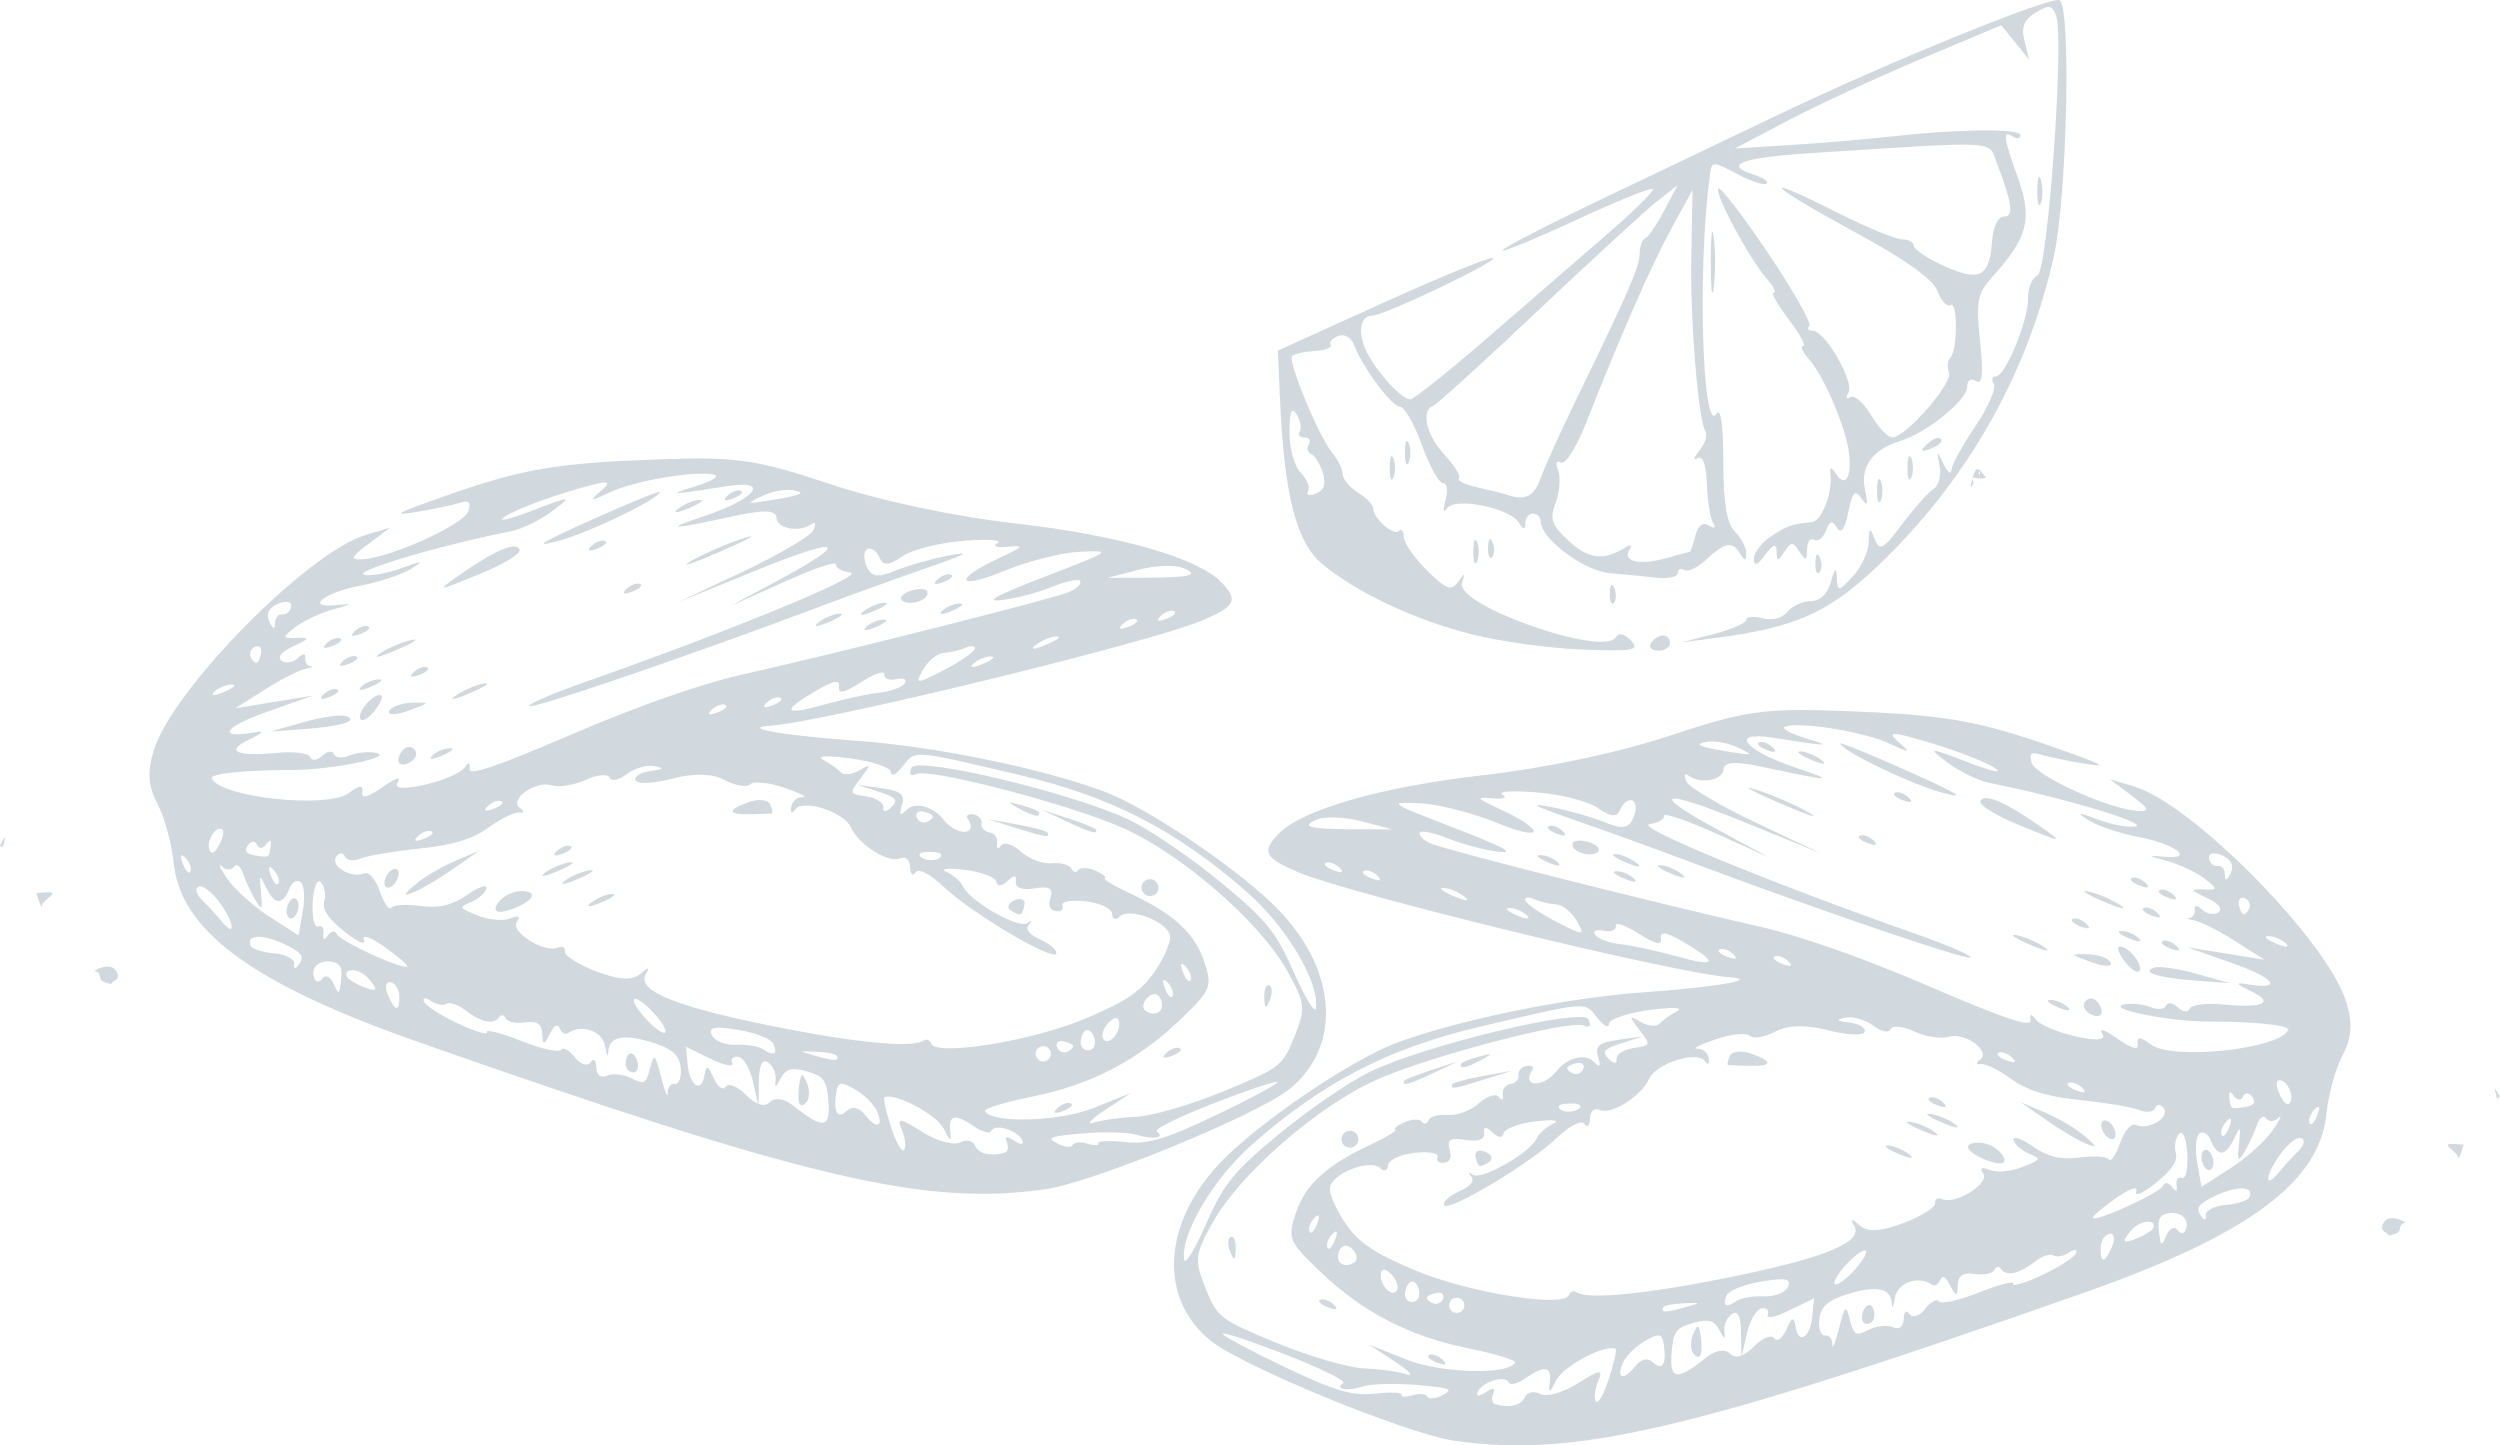 <?xml version="1.0" encoding="UTF-8" standalone="no"?>
<!-- Created with Inkscape (http://www.inkscape.org/) -->

<svg
   version="1.1"
   id="svg132"
   width="437.696"
   height="253.053"
   viewBox="0 0 437.696 253.053"
   sodipodi:docname="wfoinvwrvw (1).png"
   xml:space="preserve"
   xmlns:inkscape="http://www.inkscape.org/namespaces/inkscape"
   xmlns:sodipodi="http://sodipodi.sourceforge.net/DTD/sodipodi-0.dtd"
   xmlns="http://www.w3.org/2000/svg"
   xmlns:svg="http://www.w3.org/2000/svg"><defs
     id="defs136" /><sodipodi:namedview
     id="namedview134"
     pagecolor="#ffffff"
     bordercolor="#666666"
     borderopacity="1.0"
     inkscape:showpageshadow="2"
     inkscape:pageopacity="0.0"
     inkscape:pagecheckerboard="0"
     inkscape:deskcolor="#d1d1d1"
     showgrid="false" /><g
     inkscape:groupmode="layer"
     inkscape:label="Image"
     id="g138"
     transform="translate(252.316,-214.558)"><path
       id="path8860-8"
       style="fill:#D2D9DE;fill-opacity:1;stroke-width:1.333"
       d="m -181.86,304.228 c -0.688,0.393 0.213,0.33 2.433,-0.037 2.982,-0.492 6.393,-1.206 7.582,-1.587 1.612,-0.517 2.001,-0.148 1.531,1.448 -0.673,2.286 -13.564,8.149 -18.513,8.421 -2.276,0.125 -2.104,-0.328 1.023,-2.683 l 3.761,-2.832 -4.176,1.236 c -10.245,3.029 -33.989,27.156 -37.202,37.803 -1.134,3.757 -0.953,6.186 0.692,9.332 1.224,2.339 2.483,6.919 2.799,10.175 1.163,11.984 13.746,21.256 42.606,31.402 68.431,24.057 89.011,28.89 110.086,25.849 8.374,-1.208 37.248,-13.078 42.739,-17.57 8.947,-7.319 8.367,-20.127 -1.391,-30.721 -6.412,-6.962 -23.323,-18.499 -31.453,-21.458 -11.142,-4.055 -29.414,-7.777 -42.98,-8.754 -12.975,-0.934 -20.542,-2.257 -15.097,-2.64 9.505,-0.668 66.642,-14.598 75.624,-18.438 5.796,-2.477 6.336,-3.562 3.324,-6.68 -4.113,-4.258 -17.903,-8.212 -35.765,-10.255 -11.143,-1.275 -23.752,-3.946 -32.779,-6.943 -13.034,-4.328 -16.397,-4.809 -30.16,-4.311 -17.953,0.65 -23.768,1.664 -37.592,6.544 -4.129,1.458 -6.405,2.306 -7.093,2.699 z m -21.779,16.027 c 1.396,-0.601 2.418,-0.382 2.289,0.491 -0.128,0.867 -0.824,1.488 -1.545,1.381 -0.721,-0.107 -1.292,0.619 -1.269,1.611 0.025,1.089 -0.361,0.971 -0.976,-0.296 -0.656,-1.352 -0.121,-2.489 1.501,-3.187 z m 16.224,-6.063 c 3.778,-1.624 14.962,-4.729 24.669,-6.652 1.839,-0.364 5.072,-1.959 7.184,-3.544 3.569,-2.679 3.312,-2.679 -3.635,-0.012 -4.111,1.578 -6.233,2.037 -4.718,1.018 1.515,-1.019 6.544,-2.994 11.176,-4.388 6.794,-2.045 7.911,-2.093 5.779,-0.243 -2.34,2.029 -2.159,2.067 1.585,0.313 4.344,-2.035 15.451,-3.852 18.19,-2.975 0.846,0.271 -0.722,1.181 -3.483,2.024 -4.992,1.524 -4.414,1.517 5.788,-0.073 7.558,-1.178 4.844,2.256 -4.156,5.259 -7.378,2.461 -6.036,2.444 5.519,-0.072 4.98,-1.084 7.089,-0.978 7.142,0.361 0.076,1.908 4.031,2.64 6.093,1.129 0.726,-0.532 0.869,-0.194 0.412,0.986 -0.381,0.987 -5.845,4.228 -12.141,7.204 l -11.449,5.409 13.479,-5.498 c 14.994,-6.117 16.939,-5.299 3.992,1.678 l -8.447,4.553 9.308,-4.197 c 5.12,-2.309 9.236,-3.718 9.146,-3.13 -0.089,0.588 1.073,1.249 2.582,1.47 2.759,0.404 -21.014,10.198 -46.52,19.165 -5.894,2.072 -10.241,3.965 -9.661,4.206 0.977,0.406 28.658,-9.079 50.479,-17.297 5.153,-1.94 13.631,-5.007 18.841,-6.815 7.229,-2.509 8.2,-3.047 4.103,-2.27 -2.952,0.56 -7.172,1.759 -9.378,2.662 -3.164,1.296 -4.234,1.125 -5.066,-0.808 -0.58,-1.347 -0.502,-2.686 0.172,-2.976 0.674,-0.29 1.609,0.368 2.08,1.463 0.655,1.523 1.587,1.487 3.969,-0.156 1.736,-1.197 6.508,-2.413 10.792,-2.749 4.224,-0.332 6.893,-0.155 5.932,0.394 -0.961,0.549 -0.18,0.846 1.736,0.66 3.037,-0.294 2.865,-0.047 -1.354,1.914 -8.166,3.796 -7.633,5.757 0.64,2.357 4.245,-1.744 10.287,-3.277 13.426,-3.404 5.674,-0.231 5.639,-0.206 -6.117,4.34 -8.603,3.326 -10.687,4.452 -7.656,4.132 2.291,-0.242 6.254,-1.279 8.807,-2.303 2.551,-1.023 4.797,-1.49 4.993,-1.041 0.194,0.451 -0.594,1.279 -1.749,1.839 -2.185,1.06 -38.367,10.213 -57.925,14.654 -6.982,1.585 -18.11,5.506 -29.378,10.354 -13.398,5.764 -18.068,7.335 -17.872,6.013 0.165,-1.111 -0.129,-1.226 -0.775,-0.304 -1.619,2.312 -13.289,5.056 -11.867,2.791 0.76,-1.211 -0.148,-0.952 -2.618,0.744 -2.709,1.86 -3.707,2.09 -3.518,0.817 0.182,-1.226 -0.532,-1.17 -2.296,0.178 -3.712,2.835 -22.614,0.829 -24.07,-2.555 -0.344,-0.799 6.071,-1.467 13.893,-1.447 7.12,0.018 18.697,-2.381 14.659,-3.038 -1.288,-0.209 -3.308,0.026 -4.491,0.523 -1.183,0.497 -2.382,0.369 -2.663,-0.283 -0.281,-0.652 -1.2,-0.513 -2.044,0.31 -0.844,0.823 -1.778,0.928 -2.076,0.234 -0.298,-0.693 -2.894,-1.032 -5.767,-0.752 -7.198,0.701 -9.251,-0.275 -4.926,-2.341 2.517,-1.202 2.764,-1.56 0.848,-1.23 -6.598,1.135 -5.341,-0.927 2.185,-3.583 l 8.106,-2.861 -6.783,1.101 -6.783,1.101 5.219,-3.309 c 2.871,-1.82 6.092,-3.441 7.159,-3.604 1.067,-0.162 1.422,-0.348 0.79,-0.412 -0.632,-0.065 -1.054,-0.747 -0.94,-1.518 0.114,-0.77 -0.46,-0.751 -1.276,0.045 -0.816,0.796 -2.1,1.014 -2.855,0.486 -0.842,-0.59 -0.058,-1.565 2.032,-2.527 2.849,-1.311 2.95,-1.552 0.618,-1.474 -2.609,0.087 -2.624,-0.034 -0.237,-1.895 1.402,-1.093 4.36,-2.485 6.575,-3.093 3.45,-0.947 3.53,-1.054 0.565,-0.747 -5.629,0.582 -2.097,-2.227 4.31,-3.428 3.241,-0.608 7.207,-1.931 8.815,-2.941 2.284,-1.434 1.968,-1.476 -1.448,-0.193 -2.405,0.903 -5.389,1.481 -6.63,1.284 -0.716,-0.114 -0.279,-0.491 0.98,-1.032 z m -20.238,13.597 c 0.713,-0.307 1.193,0.138 1.067,0.991 -0.126,0.853 -0.473,1.656 -0.77,1.784 -0.297,0.128 -0.777,-0.319 -1.067,-0.993 -0.29,-0.674 0.057,-1.475 0.771,-1.782 z m 43.158,-16.976 c -1.76,0.745 -4.215,2.208 -7.3,4.366 -4.264,2.982 -4.119,2.98 3.252,-0.032 4.415,-1.804 7.491,-3.677 7.189,-4.378 -0.311,-0.724 -1.38,-0.7 -3.141,0.044 z m 15.977,-5.351 c -9.154,4.105 -10.652,5.034 -6.207,3.849 5.441,-1.451 17.222,-7.093 17.953,-8.597 0.176,-0.364 -5.109,1.773 -11.746,4.748 z m -45.415,20.956 c -0.433,0.166 -0.885,0.452 -1.251,0.819 -0.809,0.811 -0.395,0.976 1.057,0.421 1.314,-0.503 1.913,-1.102 1.331,-1.334 -0.291,-0.116 -0.705,-0.072 -1.137,0.094 z m 4.898,-2.108 c -0.433,0.166 -0.883,0.451 -1.249,0.818 -0.809,0.811 -0.395,0.976 1.057,0.421 1.314,-0.502 1.913,-1.102 1.331,-1.334 -0.291,-0.116 -0.706,-0.071 -1.139,0.095 z m -24.389,10.504 c 0.555,-0.239 1.146,-0.393 1.64,-0.404 0.988,-0.023 0.419,0.551 -1.265,1.276 -1.684,0.725 -2.492,0.743 -1.796,0.041 0.348,-0.351 0.866,-0.675 1.421,-0.913 z m 65.861,-25.444 c -0.433,0.166 -0.883,0.451 -1.249,0.818 -0.809,0.811 -0.394,0.978 1.058,0.423 1.314,-0.503 1.912,-1.104 1.33,-1.336 -0.291,-0.116 -0.706,-0.071 -1.139,0.095 z m 15.879,-6.829 c -0.669,0.279 -1.35,0.657 -1.879,1.068 -1.058,0.824 -0.26,0.806 1.771,-0.039 2.031,-0.845 2.896,-1.517 1.923,-1.495 -0.487,0.01 -1.146,0.188 -1.815,0.466 z m -59.443,27.027 c -0.433,0.166 -0.883,0.451 -1.249,0.818 -0.809,0.811 -0.395,0.976 1.057,0.421 1.314,-0.503 1.913,-1.102 1.331,-1.334 -0.291,-0.116 -0.706,-0.071 -1.139,0.095 z m 67.362,-28.987 c -0.433,0.166 -0.885,0.452 -1.251,0.819 -0.809,0.811 -0.393,0.976 1.059,0.42 1.314,-0.503 1.913,-1.102 1.331,-1.334 -0.291,-0.116 -0.706,-0.071 -1.139,0.095 z m -59.389,26.995 c -0.999,0.43 -1.966,0.933 -2.662,1.405 -1.39,0.944 -0.047,0.65 2.984,-0.655 3.031,-1.304 4.168,-2.077 2.527,-1.717 -0.821,0.18 -1.851,0.537 -2.85,0.967 z m 64.224,-26.16 c 1.654,-0.794 4.065,-1.264 5.357,-1.046 2.664,0.45 1.586,0.914 -4.288,1.845 -3.761,0.596 -3.843,0.533 -1.069,-0.799 z m -75.514,33.934 c -0.433,0.166 -0.885,0.452 -1.251,0.819 -0.809,0.811 -0.395,0.976 1.057,0.421 1.314,-0.503 1.913,-1.102 1.331,-1.334 -0.291,-0.116 -0.705,-0.072 -1.138,0.094 z m -57.002,25.796 c -0.074,-0.029 -0.439,0.628 -0.87,1.403 0.167,0.128 0.334,0.256 0.504,0.381 0.272,-1.044 0.447,-1.752 0.366,-1.784 z m 63.758,-27.242 c -0.555,0.239 -1.073,0.562 -1.421,0.913 -0.696,0.702 0.112,0.683 1.796,-0.041 1.684,-0.725 2.253,-1.298 1.265,-1.276 -0.494,0.011 -1.085,0.165 -1.64,0.404 z m -17.289,8.735 5.629,-0.413 c 6.774,-0.497 9.949,-1.445 7.654,-2.284 -0.9,-0.329 -4.257,0.144 -7.46,1.05 z m 26.284,-11.164 c -0.433,0.166 -0.885,0.452 -1.251,0.819 -0.809,0.811 -0.395,0.976 1.057,0.421 1.314,-0.503 1.913,-1.102 1.331,-1.334 -0.291,-0.116 -0.705,-0.072 -1.137,0.094 z m 52.061,-20.972 c -1.665,0.716 -3.301,1.5 -4.507,2.176 -2.412,1.351 -0.252,0.678 4.8,-1.496 5.052,-2.174 7.026,-3.28 4.386,-2.457 -1.32,0.412 -3.014,1.061 -4.679,1.777 z m -14.792,6.386 c -0.433,0.166 -0.885,0.452 -1.251,0.819 -0.809,0.811 -0.395,0.976 1.057,0.421 1.314,-0.503 1.913,-1.102 1.331,-1.334 -0.291,-0.116 -0.705,-0.072 -1.137,0.094 z m -45.342,19.662 c -1.325,0.791 -2.888,2.903 -2.482,3.847 0.269,0.626 1.373,0.026 2.455,-1.331 1.081,-1.356 1.616,-2.604 1.19,-2.774 -0.306,-0.122 -0.721,-0.006 -1.163,0.258 z m 3.978,1.512 c -0.726,0.267 -1.251,0.62 -1.4,0.996 -0.297,0.751 1.264,0.705 3.468,-0.104 3.762,-1.38 3.794,-1.463 0.539,-1.365 -0.953,0.029 -1.881,0.207 -2.607,0.473 z m 12.793,-3.081 c -0.89,0.378 -1.791,0.85 -2.49,1.324 -1.398,0.948 -0.332,0.785 2.369,-0.36 2.7,-1.145 3.842,-1.921 2.539,-1.724 -0.651,0.099 -1.528,0.382 -2.418,0.76 z m -75.965,35.895 c 0.267,0.826 0.509,1.666 0.866,2.438 0.124,-0.419 0.4,-0.85 0.878,-1.226 1.633,-1.285 1.457,-1.461 -1.21,-1.206 -0.194,0.018 -0.354,-0.006 -0.534,-0.006 z m 64.77,-25.443 c -0.634,0.273 -1.256,1.192 -1.382,2.045 -0.127,0.853 0.629,1.182 1.679,0.73 1.05,-0.452 1.671,-1.373 1.382,-2.047 -0.29,-0.674 -1.044,-1.001 -1.678,-0.728 z m -32.75,14.222 c 0.158,-0.031 0.317,-0.02 0.468,0.041 0.441,0.176 0.262,1.378 -0.398,2.672 -0.748,1.467 -1.412,1.862 -1.762,1.049 -0.557,-1.295 0.584,-3.544 1.692,-3.762 z m -6.672,4.74 c 0.073,-0.184 0.318,-0.086 0.724,0.318 0.734,0.732 1.145,1.808 0.914,2.39 -0.232,0.582 -0.833,-0.016 -1.336,-1.33 -0.279,-0.725 -0.375,-1.194 -0.301,-1.378 z m 45.371,-18.431 c -0.555,0.239 -1.073,0.562 -1.421,0.913 -0.696,0.702 0.112,0.683 1.796,-0.041 1.684,-0.725 2.255,-1.299 1.267,-1.276 -0.494,0.011 -1.087,0.166 -1.642,0.404 z m -33.235,16.126 c 0.447,-0.301 0.908,-0.172 1.152,0.393 0.324,0.753 1.056,0.702 1.627,-0.113 0.643,-0.918 0.937,-0.801 0.772,0.308 -0.314,2.114 -0.189,2.043 -2.864,1.615 -1.474,-0.236 -1.812,-0.769 -1.119,-1.76 0.137,-0.195 0.283,-0.343 0.432,-0.443 z m -5.37,3.931 c 0.043,-0.021 0.154,0.049 0.337,0.221 0.732,0.688 1.7,0.723 2.151,0.078 0.451,-0.645 1.163,-0.139 1.581,1.125 0.419,1.263 1.378,3.339 2.131,4.611 1.193,2.015 1.327,1.864 1.034,-1.17 -0.323,-3.342 -0.285,-3.374 0.969,-0.781 1.425,2.946 2.842,2.93 4.027,-0.045 0.426,-1.07 1.265,-1.55 1.914,-1.096 0.635,0.445 0.816,2.731 0.402,5.081 l -0.752,4.272 -5.11,-3.293 c -2.81,-1.811 -6.137,-4.809 -7.394,-6.663 -0.943,-1.391 -1.421,-2.275 -1.292,-2.34 z m -3.675,3.753 c 0.692,-0.298 2.359,0.992 3.704,2.865 2.633,3.669 2.819,6.3 0.22,3.125 -0.865,-1.057 -2.385,-2.714 -3.378,-3.684 -1.03,-1.006 -1.264,-1.997 -0.546,-2.306 z m 110.377,-47.309 c -0.669,0.279 -1.348,0.656 -1.878,1.067 -1.058,0.823 -0.262,0.807 1.769,-0.038 2.031,-0.845 2.897,-1.517 1.923,-1.495 -0.487,0.01 -1.146,0.188 -1.815,0.466 z m 20.166,-7.232 c -0.433,0.166 -0.885,0.452 -1.251,0.819 -0.809,0.811 -0.393,0.976 1.059,0.42 1.314,-0.502 1.913,-1.102 1.331,-1.334 -0.291,-0.116 -0.706,-0.071 -1.139,0.095 z m -12.291,5.293 c -0.669,0.279 -1.35,0.657 -1.879,1.068 -1.058,0.823 -0.26,0.806 1.771,-0.039 2.031,-0.845 2.896,-1.518 1.922,-1.497 -0.487,0.01 -1.145,0.19 -1.814,0.468 z m 6.322,-2.51 c -1.406,0.484 -2.014,1.258 -1.351,1.723 l 3.07e-4,0.002 c 1.459,1.022 4.903,-0.286 4.321,-1.64 -0.228,-0.53 -1.565,-0.568 -2.971,-0.085 z m -112.253,48.457 c 0.073,-0.184 0.318,-0.086 0.724,0.318 v 0 c 0.734,0.732 1.147,1.807 0.915,2.389 -0.232,0.582 -0.833,-0.016 -1.336,-1.33 -0.279,-0.725 -0.375,-1.194 -0.301,-1.378 z m 105.91,-43.033 c -0.555,0.239 -1.075,0.563 -1.422,0.914 -0.696,0.702 0.114,0.684 1.798,-0.04 1.684,-0.725 2.252,-1.3 1.264,-1.277 -0.494,0.011 -1.085,0.165 -1.64,0.404 z m -93.325,40.527 c 0.272,-0.009 0.519,0.164 0.673,0.521 0.307,0.713 1.525,0.89 2.708,0.393 1.183,-0.497 5.846,-1.29 10.361,-1.76 5.834,-0.608 9.339,-1.675 12.118,-3.694 2.151,-1.562 4.581,-2.743 5.4,-2.621 0.819,0.121 0.862,-0.217 0.098,-0.752 -2.063,-1.444 2.571,-4.868 5.443,-4.022 1.359,0.4 4.084,-0.023 6.058,-0.94 1.973,-0.916 3.836,-1.092 4.138,-0.39 0.307,0.713 1.636,0.444 3.015,-0.608 1.357,-1.036 3.532,-1.674 4.834,-1.417 1.822,0.36 1.657,0.562 -0.721,0.878 -1.732,0.23 -2.856,0.952 -2.559,1.643 0.292,0.678 3.181,0.533 6.422,-0.32 3.782,-0.996 7.072,-0.908 9.19,0.243 1.814,0.986 3.833,1.318 4.484,0.737 0.652,-0.581 3.385,-0.288 6.073,0.653 2.688,0.941 4.095,1.662 3.126,1.602 -0.969,-0.06 -1.882,0.708 -2.03,1.707 -0.159,1.069 0.119,1.261 0.675,0.466 1.324,-1.891 8.511,0.378 9.734,3.073 1.388,3.061 6.581,6.369 8.62,5.491 1.009,-0.434 1.71,0.157 1.763,1.493 0.052,1.296 0.465,1.678 0.995,0.92 0.499,-0.713 2.643,0.382 4.763,2.432 4.666,4.512 19.269,13.213 19.827,11.813 0.219,-0.551 -1.001,-1.642 -2.712,-2.424 -2.011,-0.92 -2.74,-1.854 -2.06,-2.643 0.614,-0.71 0.472,-0.82 -0.338,-0.263 -1.502,1.034 -10.111,-3.904 -11.194,-6.421 -0.364,-0.846 -1.675,-1.991 -2.912,-2.547 -1.237,-0.556 0.16,-0.725 3.103,-0.378 2.944,0.347 5.483,1.296 5.643,2.109 0.17,0.862 0.995,0.793 1.98,-0.167 1.113,-1.086 1.601,-1.044 1.428,0.121 -0.161,1.087 1.081,1.55 3.222,1.203 2.663,-0.431 3.334,-0.055 2.849,1.591 -0.442,1.496 -0.138,2.228 0.99,2.396 0.894,0.133 1.386,-0.317 1.092,-0.999 -0.293,-0.682 1.525,-1.012 4.04,-0.735 2.516,0.277 4.609,1.272 4.653,2.21 0.044,0.938 0.649,1.154 1.343,0.477 1.796,-1.751 8.729,1.036 8.829,3.549 0.046,1.156 -1.239,3.989 -2.855,6.297 -2.281,3.257 -4.967,5.052 -12.008,8.018 -9.272,3.906 -26.01,6.623 -26.976,4.379 -0.279,-0.649 -0.877,-0.9 -1.329,-0.557 -1.814,1.376 -11.99,0.405 -26.549,-2.535 -17.125,-3.458 -23.81,-6.227 -22.063,-9.139 0.745,-1.242 0.453,-1.25 -0.937,-0.024 -1.414,1.246 -3.73,1.129 -7.733,-0.394 -3.143,-1.195 -5.628,-2.76 -5.522,-3.478 0.106,-0.718 -0.444,-1.032 -1.214,-0.7 -2.366,1.018 -8.393,-2.743 -7.201,-4.494 0.669,-0.982 0.275,-1.195 -1.122,-0.61 -1.183,0.497 -3.728,0.275 -5.655,-0.492 -3.433,-1.367 -3.455,-1.418 -1.126,-2.42 1.307,-0.563 2.468,-1.629 2.578,-2.37 0.11,-0.741 -1.418,-0.208 -3.396,1.185 -2.53,1.782 -4.935,2.352 -8.111,1.923 -2.483,-0.335 -4.805,-0.191 -5.162,0.318 -0.357,0.509 -1.244,-0.776 -1.973,-2.855 -0.778,-2.22 -1.925,-3.524 -2.777,-3.158 -2.229,0.959 -5.999,-1.321 -4.864,-2.942 0.259,-0.37 0.556,-0.562 0.828,-0.571 z m -43.013,20.469 c -0.055,0.032 -0.081,0.084 -0.135,0.118 0.236,0.065 0.463,0.145 0.645,0.299 0.379,0.32 0.209,1.047 0.588,1.367 0.442,0.373 1.076,0.413 1.617,0.625 0.206,-0.245 0.409,-0.463 0.581,-0.537 0.829,-0.357 0.882,-1.286 0.12,-2.067 -0.734,-0.753 -2.218,-0.491 -3.417,0.197 z m 57.677,-24.253 c 0.433,-0.166 0.848,-0.211 1.139,-0.095 l 3.1e-4,0.002 c 0.582,0.232 -0.017,0.831 -1.331,1.334 -1.452,0.555 -1.866,0.39 -1.057,-0.421 0.366,-0.367 0.815,-0.654 1.248,-0.82 z m 12.248,-5.271 c 0.433,-0.166 0.848,-0.211 1.139,-0.095 l 3.1e-4,0.002 c 0.582,0.232 -0.017,0.831 -1.331,1.334 -1.452,0.555 -1.868,0.391 -1.059,-0.42 0.366,-0.367 0.817,-0.655 1.25,-0.821 z m 39.191,-16.864 c 0.433,-0.166 0.848,-0.211 1.139,-0.095 l 3.2e-4,0.002 c 0.582,0.232 -0.017,0.831 -1.331,1.334 -1.452,0.555 -1.866,0.39 -1.057,-0.421 0.366,-0.367 0.815,-0.654 1.248,-0.82 z m 40.524,-17.425 c -0.555,0.239 -1.073,0.562 -1.421,0.913 -0.696,0.702 0.112,0.683 1.796,-0.041 1.684,-0.725 2.255,-1.299 1.267,-1.276 -0.494,0.011 -1.087,0.166 -1.642,0.404 z m -110.615,48.268 c 0.153,-0.086 0.315,-0.05 0.475,0.129 0.641,0.719 0.9,2.216 0.577,3.326 -0.406,1.394 0.692,3.04 3.544,5.32 2.272,1.816 3.799,2.467 3.396,1.443 -0.404,-1.024 1.192,-0.497 3.549,1.176 2.356,1.671 4.163,3.221 4.016,3.443 -0.512,0.773 -11.753,-4.361 -12.292,-5.614 -0.299,-0.694 -1.01,-0.596 -1.581,0.219 -0.643,0.918 -0.937,0.801 -0.772,-0.308 0.146,-0.985 -0.275,-1.557 -0.937,-1.272 -0.662,0.285 -1.083,-1.632 -0.934,-4.261 0.111,-1.971 0.503,-3.342 0.962,-3.601 z m -4.225,2.93 c -0.258,0.011 -0.543,0.192 -0.79,0.546 -0.495,0.706 -0.662,1.836 -0.372,2.51 0.29,0.674 0.932,0.645 1.426,-0.061 0.494,-0.706 0.663,-1.834 0.373,-2.508 -0.145,-0.337 -0.378,-0.498 -0.637,-0.487 z m 83.945,-35.01 c 0.433,-0.166 0.848,-0.211 1.139,-0.095 0.582,0.232 -0.017,0.831 -1.331,1.334 -1.452,0.555 -1.868,0.391 -1.059,-0.42 0.366,-0.367 0.818,-0.653 1.251,-0.819 z m -66.653,29.953 c -0.674,0.29 -1.329,1.226 -1.455,2.078 -0.126,0.853 0.321,1.312 0.995,1.022 0.674,-0.29 1.329,-1.224 1.456,-2.077 0.126,-0.853 -0.322,-1.314 -0.996,-1.024 z m 76.077,-32.339 c 1.599,-0.749 2.191,-0.608 2.045,0.374 -0.196,1.325 0.872,1.093 3.921,-0.849 2.304,-1.468 4.099,-2.065 3.99,-1.328 -0.109,0.737 0.856,1.115 2.144,0.84 v 0 c 1.287,-0.275 1.93,0.062 1.429,0.75 -0.502,0.688 -2.479,1.411 -4.39,1.607 -1.912,0.195 -6.298,1.142 -9.749,2.105 -7.115,1.986 -7.55,1.188 -1.335,-2.451 0.767,-0.449 1.413,-0.798 1.945,-1.048 z m -100.291,44.213 c 1.239,-0.283 3.71,0.341 6.419,1.824 1.901,1.041 2.217,1.703 1.384,2.894 -0.628,0.897 -0.985,0.893 -0.851,-0.01 0.127,-0.856 -1.44,-1.701 -3.484,-1.875 -2.044,-0.174 -3.914,-0.774 -4.155,-1.334 -0.358,-0.832 -0.057,-1.329 0.686,-1.499 z m 149.407,-62.922 5.216,-1.373 c 2.869,-0.755 6.36,-0.933 7.76,-0.397 3.306,1.268 1.588,1.734 -6.452,1.753 z m -114.372,49.607 c -2.362,1.004 -5.483,2.86 -6.935,4.124 l -3e-4,-0.002 c -2.135,1.859 -2.168,2.108 -0.169,1.297 1.359,-0.552 4.48,-2.407 6.935,-4.124 l 4.463,-3.122 z m 84.746,-36.212 c 0.316,-0.152 0.618,-0.241 0.884,-0.253 1.068,-0.043 2.813,-0.454 3.881,-0.913 1.067,-0.459 1.742,-0.332 1.497,0.283 -0.245,0.615 -2.735,2.295 -5.531,3.734 -4.697,2.418 -4.959,2.402 -3.437,-0.205 0.679,-1.164 1.758,-2.189 2.706,-2.646 z m 7.421,0.783 c 0.555,-0.239 1.146,-0.393 1.64,-0.404 0.988,-0.023 0.419,0.551 -1.265,1.276 -1.684,0.725 -2.492,0.743 -1.796,0.041 0.348,-0.351 0.866,-0.675 1.421,-0.913 z m -73.064,32.882 c -0.433,0.166 -0.885,0.452 -1.251,0.819 -0.809,0.811 -0.392,0.977 1.06,0.422 1.314,-0.503 1.912,-1.104 1.33,-1.336 -0.291,-0.116 -0.706,-0.071 -1.139,0.095 z M -69.146,326.437 c 0.669,-0.279 1.328,-0.456 1.815,-0.466 0.974,-0.021 0.109,0.652 -1.922,1.497 -2.031,0.845 -2.829,0.862 -1.771,0.039 0.529,-0.412 1.209,-0.791 1.879,-1.07 z m -126.691,56.555 c 0.446,-0.118 0.967,-0.146 1.541,-0.061 v 0 c 1.538,0.229 1.957,1.011 1.698,3.165 -0.326,2.705 -0.398,2.743 -1.335,0.664 -0.546,-1.21 -1.395,-1.624 -1.89,-0.918 -0.495,0.706 -1.136,0.735 -1.426,0.061 -0.597,-1.387 0.07,-2.556 1.41,-2.91 z m 40.933,-16.757 c -0.777,0.334 -1.521,0.746 -2.044,1.154 -1.046,0.815 0.027,0.652 2.385,-0.363 2.357,-1.014 3.213,-1.681 1.901,-1.482 -0.656,0.1 -1.465,0.356 -2.242,0.69 z m 100.327,-43.17 c 0.433,-0.166 0.848,-0.211 1.139,-0.095 0.582,0.232 -0.017,0.832 -1.331,1.334 -1.452,0.555 -1.866,0.39 -1.057,-0.421 0.366,-0.367 0.816,-0.653 1.249,-0.818 z m -54.003,24.099 c 0.273,-0.269 2.19,-0.227 5.05,0.158 3.813,0.513 7.034,1.565 7.155,2.337 0.146,0.929 0.868,0.59 2.137,-1.002 2.239,-2.808 1.479,-2.866 20.475,1.6 16.011,3.764 27.56,9.731 39.923,20.63 6.849,6.038 12.609,15.816 11.894,20.189 -0.162,0.988 -1.9,-1.858 -3.862,-6.322 -3.094,-7.04 -4.793,-9.131 -12.812,-15.752 -5.086,-4.198 -12.212,-9.074 -15.835,-10.834 -9.643,-4.683 -37.43,-11.345 -38.292,-9.18 -0.466,1.171 -0.177,1.53 0.873,1.079 2.452,-1.054 26.577,5.241 36.075,9.416 10.281,4.518 24.072,16.489 28.845,25.038 3.166,5.67 3.263,6.529 1.289,11.484 -2.055,5.161 -2.508,5.51 -12.396,9.597 -5.644,2.333 -12.502,4.343 -15.244,4.465 -2.742,0.123 -6.134,0.589 -7.539,1.035 -1.405,0.446 -0.52,-0.533 1.966,-2.175 l 4.522,-2.986 -6.569,2.621 c -6.013,2.399 -17.945,2.713 -18.931,0.498 -0.182,-0.423 3.478,-1.538 8.145,-2.482 10.424,-2.11 18.552,-6.331 26.06,-13.529 5.399,-5.177 5.632,-5.747 4.147,-10.177 -1.682,-5.019 -5.357,-8.361 -13.234,-12.036 -2.656,-1.24 -4.528,-2.383 -4.16,-2.541 0.369,-0.159 -0.373,-0.752 -1.645,-1.318 -1.273,-0.566 -2.619,-0.6 -2.993,-0.077 -0.374,0.523 -0.914,0.406 -1.202,-0.263 -0.287,-0.668 -1.814,-1.087 -3.392,-0.93 -1.578,0.157 -4.032,-0.769 -5.453,-2.059 -1.421,-1.29 -2.992,-1.764 -3.491,-1.052 -0.499,0.712 -0.794,0.536 -0.657,-0.389 0.137,-0.926 -0.47,-1.789 -1.351,-1.919 -0.881,-0.131 -1.513,-0.838 -1.404,-1.573 0.109,-0.735 -0.528,-1.445 -1.416,-1.576 -0.888,-0.132 -1.34,0.182 -1.004,0.696 1.995,3.055 -1.913,3.183 -4.294,0.14 -1.767,-2.258 -4.904,-3.071 -6.363,-1.648 -1.195,1.166 -1.371,0.987 -0.832,-0.846 0.544,-1.847 -0.19,-2.445 -3.594,-2.927 l -4.278,-0.607 3.77,1.221 c 3.142,1.017 3.507,1.475 2.197,2.752 -0.869,0.847 -1.473,0.871 -1.351,0.052 0.121,-0.815 -1.19,-1.7 -2.914,-1.963 -3.111,-0.476 -3.119,-0.498 -1.066,-3.19 1.891,-2.481 1.868,-2.598 -0.262,-1.374 -1.28,0.736 -2.749,0.867 -3.264,0.29 -0.516,-0.577 -1.92,-1.564 -3.122,-2.195 -0.3,-0.158 -0.392,-0.283 -0.301,-0.372 z m -54.436,23.834 c -1.268,0.546 -2.409,1.69 -2.535,2.543 -0.135,0.907 1.355,0.867 3.589,-0.094 2.234,-0.961 3.287,-2.015 2.536,-2.541 -0.706,-0.494 -2.322,-0.453 -3.59,0.092 z m 115.09,-49.346 c 0.433,-0.166 0.846,-0.21 1.137,-0.094 0.582,0.232 -0.017,0.833 -1.33,1.336 -1.452,0.555 -1.866,0.39 -1.057,-0.421 0.366,-0.367 0.817,-0.655 1.25,-0.821 z M -191.535,384.685 c 0.549,-0.557 2.346,-0.233 3.478,0.927 0.9,0.925 1.546,1.886 1.436,2.138 -0.258,0.591 -4.602,-1.34 -4.977,-2.213 -0.165,-0.382 -0.12,-0.666 0.063,-0.852 z m 40.133,-17.055 c -0.777,0.334 -1.521,0.746 -2.044,1.154 -1.046,0.815 0.027,0.652 2.385,-0.363 2.358,-1.014 3.214,-1.681 1.903,-1.482 -0.656,0.099 -1.467,0.357 -2.243,0.691 z m 30.129,-12.625 c -3.893,1.415 -3.688,2.209 0.545,2.107 1.778,-0.043 3.384,-0.101 3.571,-0.131 0.187,-0.03 0.042,-0.744 -0.321,-1.586 -0.363,-0.842 -2.069,-1.016 -3.795,-0.389 z m -63.2,31.622 c 0.122,-0.102 0.286,-0.143 0.489,-0.113 0.816,0.121 1.521,1.161 1.567,2.313 0.118,2.95 -0.691,2.945 -1.963,-0.012 -0.448,-1.04 -0.46,-1.883 -0.093,-2.188 z m 37.484,-15.081 c -0.669,0.279 -1.348,0.656 -1.877,1.067 -1.058,0.823 -0.262,0.807 1.769,-0.038 2.031,-0.845 2.896,-1.518 1.922,-1.497 -0.487,0.011 -1.145,0.19 -1.814,0.468 z m -30.962,17.791 c 0.217,-0.023 0.591,0.127 1.069,0.454 0.957,0.654 2.19,0.888 2.742,0.521 0.551,-0.367 1.987,0.104 3.19,1.045 2.761,2.159 5.035,2.676 5.959,1.357 0.394,-0.563 0.94,-0.504 1.213,0.131 0.273,0.635 1.803,0.957 3.399,0.715 2.057,-0.312 2.931,0.265 3,1.986 0.082,2.038 0.29,2.052 1.297,0.078 0.82,-1.608 1.384,-1.917 1.789,-0.976 0.325,0.756 0.967,1.11 1.427,0.785 2.378,-1.679 6.047,-0.368 6.5,2.323 0.267,1.587 0.505,2.061 0.529,1.052 0.067,-2.762 2.618,-3.325 7.768,-1.712 3.472,1.087 4.711,2.199 4.932,4.431 0.163,1.639 -0.292,2.893 -1.01,2.786 -0.719,-0.107 -1.295,0.622 -1.279,1.618 0.015,0.996 -0.497,-0.249 -1.138,-2.768 -1.059,-4.157 -1.237,-4.302 -1.94,-1.574 -0.703,2.728 -1.001,2.891 -3.23,1.754 -1.35,-0.689 -3.272,-0.901 -4.272,-0.471 -1.14,0.49 -1.851,-0.043 -1.907,-1.431 -0.054,-1.347 -0.46,-1.684 -1.037,-0.859 -0.522,0.746 -1.746,0.334 -2.72,-0.915 -0.974,-1.249 -2.073,-1.839 -2.442,-1.311 -0.369,0.528 -3.54,-0.185 -7.047,-1.582 -3.507,-1.397 -6.175,-2.071 -5.93,-1.501 0.245,0.57 -2.004,-0.104 -4.999,-1.498 -2.995,-1.394 -5.69,-3.129 -5.99,-3.854 -0.155,-0.36 -0.091,-0.558 0.126,-0.582 z m 86.201,-32.494 c 0.18,-0.193 0.505,-0.281 0.931,-0.218 0.853,0.126 1.656,0.473 1.784,0.77 0.128,0.297 -0.319,0.777 -0.993,1.067 -0.674,0.29 -1.477,-0.057 -1.784,-0.77 -0.153,-0.357 -0.118,-0.656 0.062,-0.849 z m 16.247,-1.729 c -0.036,0.09 0.549,0.429 1.729,1.072 2.478,1.352 3.761,1.566 3.328,0.558 -0.11,-0.254 -1.487,-0.803 -3.064,-1.22 -1.299,-0.344 -1.956,-0.5 -1.992,-0.41 z m -3.846,2.867 5.033,1.576 c 5.161,1.616 5.816,1.711 5.422,0.795 -0.125,-0.291 -2.528,-0.944 -5.34,-1.451 z m -11.895,6.048 c 0.169,-0.174 0.585,-0.293 1.22,-0.317 1.218,-0.049 2.309,0.128 2.423,0.393 0.427,0.992 -2.148,1.438 -3.368,0.584 -0.364,-0.255 -0.444,-0.485 -0.273,-0.661 z m 21.346,-7.697 4.418,2.09 c 4.13,1.954 5.457,2.309 5.043,1.349 -0.094,-0.219 -2.261,-1.083 -4.817,-1.918 z m -71.422,33.234 c 0.192,-0.482 1.589,0.403 3.105,1.968 1.517,1.564 2.601,3.24 2.409,3.722 -0.192,0.482 -1.589,-0.405 -3.106,-1.97 -1.517,-1.564 -2.601,-3.238 -2.409,-3.72 z m -0.709,9.442 c -0.128,0.039 -0.249,0.128 -0.352,0.275 -0.412,0.588 -0.526,1.589 -0.253,2.223 0.273,0.634 0.956,0.956 1.517,0.714 0.561,-0.242 0.676,-1.242 0.254,-2.223 -0.317,-0.736 -0.78,-1.101 -1.166,-0.989 z m 14.846,-4.46 c 0.7,-0.141 2.008,-0.019 4.134,0.326 2.968,0.482 5.716,1.556 6.106,2.386 0.869,1.846 0.097,2.299 -1.733,1.018 -0.75,-0.525 -2.903,-0.887 -4.787,-0.806 -1.883,0.081 -3.776,-0.667 -4.205,-1.663 -0.307,-0.713 -0.215,-1.119 0.484,-1.261 z m 52.491,-22.364 c -1.09,0.469 -1.402,1.257 -0.696,1.752 0.706,0.494 1.493,0.808 1.75,0.697 0.257,-0.111 0.572,-0.898 0.699,-1.751 0.126,-0.853 -0.663,-1.167 -1.753,-0.698 z m -57.538,25.633 4.353,2.126 c 2.395,1.169 4.09,1.509 3.767,0.758 -0.323,-0.751 0.15,-1.255 1.053,-1.121 0.928,0.138 2.054,2.054 2.59,4.414 l 0.862,3.788 c -0.636,-0.258 -1.329,-0.736 -2.09,-1.522 -1.453,-1.5 -3.048,-2.149 -3.544,-1.441 -0.501,0.716 -1.45,0.037 -2.137,-1.532 -0.97,-2.216 -1.313,-2.329 -1.599,-0.528 -0.515,3.244 -2.565,2.007 -2.941,-1.775 z m 81.001,-29.316 c -0.375,0.066 -0.724,0.275 -0.959,0.608 -0.468,0.669 -0.304,1.601 0.365,2.069 0.669,0.469 1.598,0.303 2.067,-0.366 0.469,-0.669 0.305,-1.599 -0.364,-2.067 -0.334,-0.234 -0.734,-0.31 -1.108,-0.244 z m -67.275,31.883 c 0.198,-0.043 0.427,0.026 0.687,0.208 0.857,0.6 1.44,1.959 1.299,3.018 -0.202,1.494 -0.001,1.435 0.893,-0.258 0.896,-1.699 1.917,-1.97 4.59,-1.216 2.985,0.841 3.482,1.55 3.762,5.368 0.343,4.667 -0.948,4.787 -6.228,0.577 -1.519,-1.211 -3.146,-1.436 -4.045,-0.56 -0.528,0.515 -1.198,0.593 -1.964,0.309 l 0.065,-3.995 c 0.036,-2.17 0.35,-3.32 0.943,-3.451 z m 6.715,-1.699 c 0.018,-0.095 0.819,-0.066 2.418,0.006 1.832,0.082 3.44,0.405 3.575,0.718 0.403,0.937 -0.348,0.941 -3.709,0.014 -1.535,-0.423 -2.301,-0.642 -2.284,-0.737 z m -0.097,4.113 c -0.186,0.039 -0.316,0.554 -0.487,1.566 -0.218,1.291 -0.214,2.799 0.01,3.349 0.224,0.549 0.813,0.42 1.308,-0.286 0.494,-0.706 0.489,-2.212 -0.011,-3.346 -0.393,-0.888 -0.634,-1.323 -0.82,-1.282 z m 6.785,1.533 c 0.467,-0.097 1.204,0.232 2.447,0.939 1.594,0.907 3.332,2.606 3.86,3.776 1.288,2.85 -0.087,3.271 -2.128,0.652 -0.973,-1.248 -2.218,-1.532 -3.07,-0.701 -1.649,1.608 -2.462,0.322 -1.928,-3.047 0.159,-0.999 0.352,-1.523 0.819,-1.62 z m 59.591,-20.931 c 0.073,-0.184 0.318,-0.086 0.724,0.318 0.734,0.732 1.145,1.808 0.914,2.39 -0.232,0.582 -0.833,-0.016 -1.336,-1.33 -0.279,-0.725 -0.375,-1.194 -0.302,-1.378 z m -51.948,23.257 c 1.916,-0.825 9.199,3.077 10.412,5.579 0.987,2.035 1.372,2.273 1.133,0.701 -0.479,-3.151 0.725,-3.519 4.028,-1.229 1.49,1.033 2.894,1.415 3.12,0.847 0.546,-1.371 4.719,-0.09 5.448,1.672 0.317,0.764 -0.314,0.793 -1.402,0.063 -1.319,-0.884 -1.763,-0.815 -1.338,0.212 0.352,0.846 0.207,1.673 -0.321,1.837 -2.422,0.753 -4.611,0.245 -5.24,-1.217 -0.378,-0.879 -1.58,-1.125 -2.669,-0.546 -1.089,0.579 -4.068,-0.268 -6.617,-1.883 -3.868,-2.451 -4.453,-2.512 -3.535,-0.378 0.605,1.407 0.791,3.001 0.411,3.544 -0.381,0.543 -1.414,-1.26 -2.298,-4.006 -0.883,-2.746 -1.394,-5.084 -1.133,-5.196 z m 48.801,-20.451 c 0.073,-0.184 0.318,-0.086 0.724,0.318 0.734,0.732 1.146,1.808 0.914,2.39 -0.232,0.582 -0.833,-0.016 -1.336,-1.33 -0.279,-0.725 -0.375,-1.194 -0.302,-1.378 z m -2.05,2.515 c 0.668,-0.296 1.266,-0.023 1.618,0.796 0.852,1.981 -0.869,3.255 -2.682,1.985 -0.632,-0.443 -0.463,-1.476 0.377,-2.295 0.232,-0.226 0.463,-0.388 0.686,-0.486 z m -19.484,9.105 c 0.674,-0.29 1.462,0.023 1.752,0.696 0.29,0.674 -0.024,1.463 -0.698,1.753 -0.674,0.29 -1.461,-0.025 -1.751,-0.699 -0.29,-0.674 0.023,-1.46 0.697,-1.75 z m 3.007,-0.75 c 0.18,-0.193 0.504,-0.283 0.93,-0.22 0.853,0.126 1.656,0.473 1.783,0.77 0.128,0.297 -0.319,0.777 -0.993,1.067 -0.674,0.29 -1.475,-0.057 -1.782,-0.771 -0.153,-0.357 -0.119,-0.653 0.061,-0.847 z m 5.019,-2.147 c 0.448,-0.168 0.969,0.187 1.308,0.974 0.452,1.05 0.27,2.146 -0.404,2.436 -0.674,0.29 -1.446,0.009 -1.719,-0.625 -0.273,-0.634 -0.093,-1.731 0.401,-2.437 0.124,-0.177 0.265,-0.292 0.414,-0.348 z m 4.715,-1.95 c 0.615,-0.353 1.012,-0.142 1.077,0.625 0.177,2.093 -2.171,4.299 -2.864,2.689 -0.283,-0.658 0.214,-1.906 1.105,-2.774 0.249,-0.243 0.477,-0.423 0.682,-0.54 z m 26.977,-5.859 c -0.335,0.249 -0.544,1.061 -0.499,2.116 0.086,2.032 0.287,2.111 0.98,0.39 0.48,-1.191 0.43,-2.341 -0.109,-2.556 -0.135,-0.054 -0.26,-0.034 -0.372,0.049 z m -16.468,11.043 c -0.433,0.166 -0.885,0.452 -1.251,0.819 -0.809,0.811 -0.393,0.976 1.059,0.42 1.314,-0.502 1.913,-1.102 1.331,-1.334 -0.291,-0.116 -0.706,-0.071 -1.139,0.095 z m -19.07,9.656 c -0.433,0.166 -0.882,0.453 -1.248,0.82 l -5.52e-4,-0.002 c -0.809,0.811 -0.394,0.978 1.058,0.423 1.314,-0.502 1.912,-1.104 1.33,-1.336 -0.291,-0.116 -0.706,-0.071 -1.139,0.095 z m -1.888,5.865 c 0.638,-0.25 2.255,-0.437 5.181,-0.688 3.735,-0.32 7.983,-0.206 9.441,0.254 2.838,0.895 5.07,0.504 3.472,-0.608 -0.532,-0.37 4.071,-2.628 10.228,-5.02 6.157,-2.391 11.054,-3.994 10.882,-3.562 -0.172,0.431 -5.138,3.077 -11.034,5.879 -8.684,4.127 -11.659,4.992 -15.666,4.562 -2.721,-0.293 -4.802,-0.2 -4.628,0.205 0.175,0.406 -0.688,0.443 -1.915,0.082 -1.227,-0.361 -2.393,-0.252 -2.591,0.245 -0.198,0.497 -1.399,0.373 -2.67,-0.276 -0.996,-0.508 -1.339,-0.823 -0.702,-1.074 z"
       inkscape:export-filename="path8860-8.svg"
       inkscape:export-xdpi="96"
       inkscape:export-ydpi="96" /><path
       id="path1207"
       style="fill:#D2D9DE;fill-opacity:1;stroke-width:1.333"
       d="m 114.923,348.272 c 0.688,0.393 -0.213,0.33 -2.433,-0.037 -2.982,-0.492 -6.393,-1.206 -7.582,-1.587 -1.612,-0.517 -2.001,-0.148 -1.531,1.448 0.673,2.286 13.564,8.149 18.513,8.421 2.276,0.125 2.104,-0.328 -1.023,-2.683 l -3.761,-2.832 4.176,1.236 c 10.245,3.029 33.989,27.156 37.202,37.803 1.134,3.757 0.953,6.186 -0.692,9.332 -1.224,2.339 -2.483,6.919 -2.799,10.175 -1.163,11.984 -13.746,21.256 -42.606,31.402 C 43.956,465.006 23.376,469.839 2.301,466.799 -6.074,465.59 -34.947,453.72 -40.438,449.229 c -8.947,-7.319 -8.367,-20.127 1.391,-30.721 6.412,-6.962 23.323,-18.499 31.453,-21.458 11.142,-4.055 29.414,-7.777 42.98,-8.754 12.975,-0.934 20.542,-2.257 15.097,-2.64 -9.505,-0.668 -66.642,-14.598 -75.624,-18.438 -5.795,-2.477 -6.336,-3.562 -3.324,-6.68 4.113,-4.258 17.903,-8.212 35.765,-10.255 11.143,-1.275 23.752,-3.946 32.779,-6.943 13.034,-4.328 16.397,-4.809 30.16,-4.311 17.953,0.65 23.768,1.664 37.592,6.544 4.129,1.458 6.405,2.306 7.093,2.699 z m 21.779,16.027 c -1.396,-0.601 -2.418,-0.382 -2.289,0.491 0.128,0.867 0.824,1.488 1.545,1.381 0.721,-0.107 1.292,0.619 1.269,1.611 -0.025,1.089 0.361,0.971 0.976,-0.296 0.656,-1.352 0.121,-2.489 -1.501,-3.187 z m -16.224,-6.063 c -3.778,-1.624 -14.962,-4.729 -24.669,-6.652 -1.839,-0.364 -5.072,-1.959 -7.184,-3.544 -3.569,-2.679 -3.312,-2.679 3.635,-0.012 4.111,1.578 6.233,2.037 4.718,1.018 -1.515,-1.019 -6.544,-2.994 -11.176,-4.388 -6.794,-2.045 -7.911,-2.093 -5.779,-0.243 2.34,2.029 2.159,2.067 -1.585,0.313 -4.344,-2.035 -15.451,-3.852 -18.19,-2.975 -0.846,0.271 0.722,1.181 3.483,2.024 4.992,1.524 4.414,1.517 -5.788,-0.073 -7.558,-1.178 -4.844,2.256 4.156,5.259 7.378,2.461 6.036,2.444 -5.519,-0.072 -4.98,-1.084 -7.089,-0.978 -7.142,0.361 -0.076,1.908 -4.031,2.64 -6.093,1.129 -0.726,-0.532 -0.869,-0.194 -0.412,0.986 0.381,0.987 5.845,4.228 12.141,7.204 l 11.449,5.409 -13.479,-5.498 c -14.994,-6.117 -16.939,-5.299 -3.992,1.678 l 8.447,4.553 -9.308,-4.197 c -5.12,-2.309 -9.236,-3.718 -9.146,-3.13 0.089,0.588 -1.073,1.249 -2.582,1.47 -2.759,0.404 21.014,10.198 46.52,19.165 5.894,2.072 10.241,3.965 9.661,4.206 -0.977,0.406 -28.658,-9.079 -50.479,-17.297 -5.153,-1.94 -13.631,-5.007 -18.841,-6.815 -7.229,-2.509 -8.2,-3.047 -4.103,-2.27 2.952,0.56 7.172,1.759 9.378,2.662 3.164,1.296 4.234,1.125 5.066,-0.808 0.58,-1.347 0.502,-2.686 -0.172,-2.976 -0.674,-0.29 -1.609,0.368 -2.08,1.463 -0.655,1.523 -1.587,1.487 -3.969,-0.156 -1.736,-1.197 -6.508,-2.413 -10.792,-2.749 -4.224,-0.332 -6.893,-0.155 -5.932,0.394 0.961,0.549 0.18,0.846 -1.736,0.66 -3.037,-0.294 -2.865,-0.047 1.354,1.914 8.166,3.796 7.633,5.757 -0.64,2.357 -4.245,-1.744 -10.287,-3.277 -13.426,-3.404 -5.674,-0.231 -5.639,-0.206 6.117,4.34 8.603,3.326 10.687,4.452 7.656,4.132 -2.291,-0.242 -6.254,-1.279 -8.807,-2.303 -2.551,-1.023 -4.796,-1.49 -4.993,-1.041 -0.194,0.451 0.594,1.279 1.749,1.839 2.185,1.06 38.367,10.213 57.925,14.654 6.982,1.585 18.11,5.506 29.378,10.354 13.398,5.764 18.068,7.335 17.872,6.013 -0.165,-1.111 0.129,-1.226 0.775,-0.304 1.619,2.312 13.289,5.056 11.867,2.791 -0.76,-1.211 0.148,-0.952 2.618,0.744 2.709,1.86 3.707,2.09 3.518,0.817 -0.182,-1.226 0.532,-1.17 2.296,0.178 3.712,2.835 22.614,0.829 24.07,-2.555 0.344,-0.799 -6.071,-1.467 -13.893,-1.447 -7.12,0.018 -18.697,-2.381 -14.659,-3.038 1.288,-0.209 3.308,0.026 4.491,0.523 1.183,0.497 2.382,0.369 2.663,-0.283 0.281,-0.652 1.2,-0.513 2.044,0.31 0.844,0.823 1.778,0.928 2.076,0.234 0.298,-0.693 2.894,-1.032 5.767,-0.752 7.198,0.701 9.251,-0.275 4.926,-2.341 -2.517,-1.202 -2.764,-1.56 -0.848,-1.23 6.598,1.135 5.341,-0.927 -2.185,-3.583 l -8.106,-2.861 6.783,1.101 6.783,1.101 -5.219,-3.309 c -2.871,-1.82 -6.092,-3.441 -7.159,-3.604 -1.067,-0.162 -1.422,-0.348 -0.79,-0.412 0.632,-0.065 1.054,-0.747 0.94,-1.518 -0.114,-0.77 0.46,-0.751 1.276,0.045 0.816,0.796 2.1,1.014 2.855,0.486 0.842,-0.59 0.058,-1.565 -2.032,-2.527 -2.849,-1.311 -2.95,-1.552 -0.618,-1.474 2.609,0.087 2.624,-0.034 0.237,-1.895 -1.402,-1.093 -4.36,-2.485 -6.575,-3.093 -3.45,-0.947 -3.53,-1.054 -0.565,-0.747 5.629,0.582 2.097,-2.227 -4.31,-3.428 -3.241,-0.608 -7.207,-1.931 -8.815,-2.941 -2.284,-1.434 -1.968,-1.476 1.448,-0.193 2.405,0.903 5.389,1.481 6.63,1.284 0.716,-0.114 0.279,-0.491 -0.98,-1.032 z m 20.238,13.597 c -0.713,-0.307 -1.193,0.138 -1.067,0.991 0.126,0.853 0.473,1.656 0.77,1.784 0.297,0.128 0.777,-0.319 1.067,-0.993 0.29,-0.674 -0.057,-1.475 -0.771,-1.782 z M 97.559,354.857 c 1.76,0.745 4.215,2.208 7.3,4.366 4.264,2.982 4.119,2.98 -3.252,-0.032 -4.415,-1.804 -7.491,-3.677 -7.189,-4.378 0.311,-0.724 1.38,-0.7 3.141,0.044 z M 81.582,349.506 c 9.154,4.105 10.652,5.034 6.207,3.849 -5.441,-1.451 -17.222,-7.093 -17.953,-8.597 -0.176,-0.364 5.109,1.773 11.746,4.748 z m 45.415,20.956 c 0.433,0.166 0.885,0.452 1.251,0.819 0.809,0.811 0.395,0.976 -1.057,0.421 -1.314,-0.503 -1.913,-1.102 -1.331,-1.334 0.291,-0.116 0.705,-0.072 1.137,0.094 z m -4.898,-2.108 c 0.433,0.166 0.883,0.451 1.249,0.818 0.809,0.811 0.395,0.976 -1.057,0.421 -1.314,-0.502 -1.913,-1.102 -1.331,-1.334 0.291,-0.116 0.706,-0.071 1.139,0.095 z m 24.389,10.504 c -0.555,-0.239 -1.146,-0.393 -1.64,-0.404 -0.988,-0.023 -0.419,0.551 1.265,1.276 1.684,0.725 2.492,0.743 1.796,0.041 -0.348,-0.351 -0.866,-0.675 -1.421,-0.913 z M 80.627,353.414 c 0.433,0.166 0.883,0.451 1.249,0.818 0.809,0.811 0.394,0.978 -1.058,0.423 -1.314,-0.503 -1.912,-1.104 -1.33,-1.336 0.291,-0.116 0.706,-0.071 1.139,0.095 z m -15.879,-6.829 c 0.669,0.279 1.35,0.657 1.879,1.068 1.058,0.824 0.26,0.806 -1.771,-0.039 -2.031,-0.845 -2.896,-1.517 -1.923,-1.495 0.487,0.01 1.146,0.188 1.815,0.466 z m 59.443,27.027 c 0.433,0.166 0.883,0.451 1.249,0.818 0.809,0.811 0.395,0.976 -1.057,0.421 -1.314,-0.503 -1.913,-1.102 -1.331,-1.334 0.291,-0.116 0.706,-0.071 1.139,0.095 z M 56.829,344.626 c 0.433,0.166 0.885,0.452 1.251,0.819 0.809,0.811 0.393,0.976 -1.059,0.42 -1.314,-0.503 -1.913,-1.102 -1.331,-1.334 0.291,-0.116 0.706,-0.071 1.139,0.095 z m 59.389,26.995 c 0.999,0.43 1.966,0.933 2.662,1.405 1.39,0.944 0.047,0.65 -2.984,-0.655 -3.031,-1.304 -4.168,-2.077 -2.527,-1.717 0.821,0.18 1.851,0.537 2.85,0.967 z M 51.994,345.46 c -1.654,-0.794 -4.065,-1.264 -5.357,-1.046 -2.664,0.45 -1.586,0.914 4.288,1.845 3.761,0.596 3.843,0.533 1.069,-0.799 z m 75.514,33.934 c 0.433,0.166 0.885,0.452 1.251,0.819 0.809,0.811 0.395,0.976 -1.057,0.421 -1.314,-0.503 -1.913,-1.102 -1.331,-1.334 0.291,-0.116 0.705,-0.072 1.138,0.094 z m 57.002,25.796 c 0.074,-0.029 0.439,0.628 0.87,1.403 -0.167,0.128 -0.334,0.256 -0.504,0.381 -0.272,-1.044 -0.447,-1.752 -0.366,-1.784 z M 120.752,377.948 c 0.555,0.239 1.073,0.562 1.421,0.913 0.696,0.702 -0.112,0.683 -1.796,-0.041 -1.684,-0.725 -2.253,-1.298 -1.265,-1.276 0.494,0.011 1.085,0.165 1.64,0.404 z m 17.289,8.735 -5.629,-0.413 c -6.774,-0.497 -9.949,-1.445 -7.654,-2.284 0.9,-0.329 4.257,0.144 7.46,1.05 z m -26.284,-11.164 c 0.433,0.166 0.885,0.452 1.251,0.819 0.809,0.811 0.395,0.976 -1.057,0.421 -1.314,-0.503 -1.913,-1.102 -1.331,-1.334 0.291,-0.116 0.705,-0.072 1.137,0.094 z M 59.696,354.547 c 1.665,0.716 3.301,1.5 4.507,2.176 2.412,1.351 0.252,0.678 -4.8,-1.496 -5.052,-2.174 -7.026,-3.28 -4.386,-2.457 1.32,0.412 3.014,1.061 4.679,1.777 z m 14.792,6.386 c 0.433,0.166 0.885,0.452 1.251,0.819 0.809,0.811 0.395,0.976 -1.057,0.421 -1.314,-0.503 -1.913,-1.102 -1.331,-1.334 0.291,-0.116 0.705,-0.072 1.137,0.094 z m 45.342,19.662 c 1.325,0.791 2.888,2.903 2.482,3.847 -0.269,0.626 -1.373,0.026 -2.455,-1.331 -1.081,-1.356 -1.616,-2.604 -1.19,-2.774 0.306,-0.122 0.721,-0.006 1.163,0.258 z m -3.978,1.512 c 0.726,0.267 1.251,0.62 1.4,0.996 0.297,0.751 -1.264,0.705 -3.468,-0.104 -3.762,-1.38 -3.794,-1.463 -0.539,-1.365 0.953,0.029 1.881,0.207 2.607,0.473 z m -12.793,-3.081 c 0.89,0.378 1.791,0.85 2.49,1.324 1.398,0.948 0.332,0.785 -2.369,-0.36 -2.7,-1.145 -3.842,-1.921 -2.539,-1.724 0.651,0.099 1.528,0.382 2.418,0.76 z m 75.965,35.895 c -0.267,0.826 -0.509,1.666 -0.866,2.438 -0.124,-0.419 -0.4,-0.85 -0.878,-1.226 -1.633,-1.285 -1.457,-1.461 1.21,-1.206 0.194,0.018 0.354,-0.006 0.534,-0.006 z m -64.77,-25.443 c 0.634,0.273 1.256,1.192 1.382,2.045 0.127,0.853 -0.629,1.182 -1.679,0.73 -1.05,-0.452 -1.671,-1.373 -1.382,-2.047 0.29,-0.674 1.044,-1.001 1.678,-0.728 z m 32.75,14.222 c -0.158,-0.031 -0.317,-0.02 -0.468,0.041 -0.441,0.176 -0.262,1.378 0.398,2.672 0.748,1.467 1.412,1.862 1.762,1.049 0.557,-1.295 -0.584,-3.544 -1.692,-3.762 z m 6.672,4.74 c -0.073,-0.184 -0.318,-0.086 -0.724,0.318 -0.734,0.732 -1.145,1.808 -0.914,2.39 0.232,0.582 0.833,-0.016 1.336,-1.33 0.279,-0.725 0.375,-1.194 0.301,-1.378 z M 108.305,390.009 c 0.555,0.239 1.073,0.562 1.421,0.913 0.696,0.702 -0.112,0.683 -1.796,-0.041 -1.684,-0.725 -2.255,-1.299 -1.267,-1.276 0.494,0.011 1.087,0.166 1.642,0.404 z m 33.235,16.126 c -0.447,-0.301 -0.908,-0.172 -1.152,0.393 -0.324,0.753 -1.056,0.702 -1.627,-0.113 -0.643,-0.918 -0.937,-0.801 -0.772,0.308 0.314,2.114 0.189,2.043 2.864,1.615 1.474,-0.236 1.812,-0.769 1.119,-1.76 -0.137,-0.195 -0.283,-0.343 -0.432,-0.443 z m 5.37,3.931 c -0.043,-0.021 -0.154,0.049 -0.337,0.221 -0.732,0.688 -1.7,0.723 -2.151,0.078 -0.451,-0.645 -1.163,-0.139 -1.581,1.125 -0.419,1.263 -1.378,3.339 -2.131,4.611 -1.193,2.015 -1.327,1.864 -1.034,-1.17 0.323,-3.342 0.285,-3.374 -0.969,-0.781 -1.425,2.946 -2.842,2.93 -4.027,-0.045 -0.426,-1.07 -1.265,-1.55 -1.914,-1.096 -0.635,0.445 -0.816,2.731 -0.402,5.081 l 0.752,4.272 5.11,-3.293 c 2.81,-1.811 6.137,-4.809 7.394,-6.663 0.943,-1.391 1.421,-2.275 1.292,-2.34 z m 3.675,3.753 c -0.692,-0.298 -2.359,0.992 -3.704,2.865 -2.633,3.669 -2.819,6.3 -0.22,3.125 0.865,-1.057 2.385,-2.714 3.378,-3.684 1.03,-1.006 1.264,-1.997 0.546,-2.306 z M 40.208,366.509 c 0.669,0.279 1.348,0.656 1.878,1.067 1.058,0.823 0.262,0.807 -1.769,-0.038 -2.031,-0.845 -2.897,-1.517 -1.923,-1.495 0.487,0.01 1.146,0.188 1.815,0.466 z m -20.166,-7.232 c 0.433,0.166 0.885,0.452 1.251,0.819 0.809,0.811 0.393,0.976 -1.059,0.42 -1.314,-0.502 -1.913,-1.102 -1.331,-1.334 0.291,-0.116 0.706,-0.071 1.139,0.095 z m 12.291,5.293 c 0.669,0.279 1.35,0.657 1.879,1.068 1.058,0.823 0.26,0.806 -1.771,-0.039 -2.031,-0.845 -2.896,-1.518 -1.922,-1.497 0.487,0.01 1.145,0.19 1.814,0.468 z m -6.322,-2.51 c 1.406,0.484 2.014,1.258 1.351,1.723 l -3.1e-4,0.002 c -1.459,1.022 -4.903,-0.286 -4.321,-1.64 0.228,-0.53 1.565,-0.568 2.971,-0.085 z m 112.253,48.457 c -0.073,-0.184 -0.318,-0.086 -0.724,0.318 v 0 c -0.734,0.732 -1.147,1.807 -0.915,2.389 0.232,0.582 0.833,-0.016 1.336,-1.33 0.279,-0.725 0.375,-1.194 0.301,-1.378 z M 32.355,367.485 c 0.555,0.239 1.075,0.563 1.422,0.914 0.696,0.702 -0.114,0.684 -1.798,-0.04 -1.684,-0.725 -2.252,-1.3 -1.264,-1.277 0.494,0.011 1.085,0.165 1.64,0.404 z m 93.325,40.527 c -0.272,-0.009 -0.519,0.164 -0.673,0.521 -0.307,0.713 -1.525,0.89 -2.708,0.393 -1.183,-0.497 -5.846,-1.29 -10.361,-1.76 -5.834,-0.608 -9.339,-1.675 -12.118,-3.694 -2.151,-1.562 -4.581,-2.743 -5.4,-2.621 -0.819,0.121 -0.862,-0.217 -0.098,-0.752 2.063,-1.444 -2.571,-4.868 -5.443,-4.022 -1.359,0.4 -4.084,-0.023 -6.058,-0.94 -1.973,-0.916 -3.836,-1.092 -4.138,-0.39 -0.307,0.713 -1.636,0.444 -3.015,-0.608 -1.357,-1.036 -3.532,-1.674 -4.834,-1.417 -1.822,0.36 -1.657,0.562 0.721,0.878 1.732,0.23 2.856,0.952 2.559,1.643 -0.292,0.678 -3.181,0.533 -6.422,-0.32 -3.782,-0.996 -7.072,-0.908 -9.19,0.243 -1.814,0.986 -3.833,1.318 -4.484,0.737 -0.652,-0.581 -3.385,-0.288 -6.073,0.653 -2.688,0.941 -4.095,1.662 -3.126,1.602 0.969,-0.06 1.882,0.708 2.03,1.707 0.159,1.069 -0.119,1.261 -0.675,0.466 -1.324,-1.891 -8.511,0.378 -9.734,3.073 -1.388,3.061 -6.581,6.369 -8.62,5.491 -1.009,-0.434 -1.71,0.157 -1.763,1.493 -0.052,1.296 -0.465,1.678 -0.995,0.92 -0.499,-0.713 -2.643,0.382 -4.763,2.432 -4.666,4.512 -19.269,13.213 -19.827,11.813 -0.219,-0.551 1.001,-1.642 2.712,-2.424 2.011,-0.92 2.74,-1.854 2.06,-2.643 -0.614,-0.71 -0.472,-0.82 0.338,-0.263 1.502,1.034 10.111,-3.904 11.194,-6.421 0.364,-0.846 1.675,-1.991 2.912,-2.547 1.237,-0.556 -0.16,-0.725 -3.103,-0.378 -2.944,0.347 -5.483,1.296 -5.643,2.109 -0.17,0.862 -0.995,0.793 -1.98,-0.167 -1.113,-1.086 -1.601,-1.044 -1.428,0.121 0.161,1.087 -1.081,1.55 -3.222,1.203 -2.663,-0.431 -3.334,-0.055 -2.849,1.591 0.442,1.496 0.138,2.228 -0.99,2.396 -0.894,0.133 -1.386,-0.317 -1.092,-0.999 0.293,-0.682 -1.525,-1.012 -4.04,-0.735 -2.516,0.277 -4.609,1.272 -4.653,2.21 -0.044,0.938 -0.649,1.154 -1.343,0.477 -1.796,-1.751 -8.729,1.036 -8.829,3.549 -0.046,1.156 1.239,3.989 2.855,6.297 2.281,3.257 4.967,5.052 12.008,8.018 9.272,3.906 26.01,6.623 26.976,4.379 0.279,-0.649 0.877,-0.9 1.329,-0.557 1.814,1.376 11.99,0.405 26.549,-2.535 17.125,-3.458 23.81,-6.227 22.063,-9.139 -0.745,-1.242 -0.453,-1.25 0.937,-0.024 1.414,1.246 3.73,1.129 7.733,-0.394 3.143,-1.195 5.628,-2.76 5.522,-3.478 -0.106,-0.718 0.444,-1.032 1.214,-0.7 2.366,1.018 8.393,-2.743 7.201,-4.494 -0.669,-0.982 -0.275,-1.195 1.122,-0.61 1.183,0.497 3.728,0.275 5.655,-0.492 3.433,-1.367 3.455,-1.418 1.126,-2.42 -1.307,-0.563 -2.468,-1.629 -2.578,-2.37 -0.11,-0.741 1.418,-0.208 3.396,1.185 2.53,1.782 4.935,2.352 8.111,1.923 2.483,-0.335 4.805,-0.191 5.162,0.318 0.357,0.509 1.244,-0.776 1.973,-2.855 0.778,-2.22 1.925,-3.524 2.777,-3.158 2.229,0.959 5.999,-1.321 4.864,-2.942 -0.259,-0.37 -0.556,-0.562 -0.828,-0.571 z m 43.013,20.469 c 0.055,0.032 0.081,0.084 0.135,0.118 -0.236,0.065 -0.463,0.145 -0.645,0.299 -0.379,0.32 -0.209,1.047 -0.588,1.367 -0.442,0.373 -1.076,0.413 -1.617,0.625 -0.206,-0.245 -0.409,-0.463 -0.581,-0.537 -0.829,-0.357 -0.882,-1.286 -0.12,-2.067 0.734,-0.753 2.218,-0.491 3.417,0.197 z m -57.677,-24.253 c -0.433,-0.166 -0.848,-0.211 -1.139,-0.095 l -3.1e-4,0.002 c -0.582,0.232 0.017,0.831 1.331,1.334 1.452,0.555 1.866,0.39 1.057,-0.421 -0.366,-0.367 -0.815,-0.654 -1.248,-0.82 z m -12.248,-5.271 c -0.433,-0.166 -0.848,-0.211 -1.139,-0.095 l -3.1e-4,0.002 c -0.582,0.232 0.017,0.831 1.331,1.334 1.452,0.555 1.868,0.391 1.059,-0.42 -0.366,-0.367 -0.817,-0.655 -1.25,-0.821 z M 59.577,382.093 c -0.433,-0.166 -0.848,-0.211 -1.139,-0.095 l -3.2e-4,0.002 c -0.582,0.232 0.017,0.831 1.331,1.334 1.452,0.555 1.866,0.39 1.057,-0.421 -0.366,-0.367 -0.815,-0.654 -1.248,-0.82 z m -40.524,-17.425 c 0.555,0.239 1.073,0.562 1.421,0.913 0.696,0.702 -0.112,0.683 -1.796,-0.041 -1.684,-0.725 -2.255,-1.299 -1.267,-1.276 0.494,0.011 1.087,0.166 1.642,0.404 z m 110.615,48.268 c -0.153,-0.086 -0.315,-0.05 -0.475,0.129 -0.641,0.719 -0.9,2.216 -0.577,3.326 0.406,1.394 -0.692,3.04 -3.544,5.32 -2.272,1.816 -3.799,2.467 -3.396,1.443 0.404,-1.024 -1.192,-0.497 -3.549,1.176 -2.356,1.671 -4.163,3.221 -4.016,3.443 0.512,0.773 11.753,-4.361 12.292,-5.614 0.299,-0.694 1.01,-0.596 1.581,0.219 0.643,0.918 0.937,0.801 0.772,-0.308 -0.146,-0.985 0.275,-1.557 0.937,-1.272 0.662,0.285 1.083,-1.632 0.934,-4.261 -0.111,-1.971 -0.503,-3.342 -0.962,-3.601 z m 4.225,2.93 c 0.258,0.011 0.543,0.192 0.79,0.546 0.495,0.706 0.662,1.836 0.372,2.51 -0.29,0.674 -0.932,0.645 -1.426,-0.061 -0.494,-0.706 -0.663,-1.834 -0.373,-2.508 0.145,-0.337 0.378,-0.498 0.637,-0.487 z M 49.948,380.855 c -0.433,-0.166 -0.848,-0.211 -1.139,-0.095 -0.582,0.232 0.017,0.831 1.331,1.334 1.452,0.555 1.868,0.391 1.059,-0.42 -0.366,-0.367 -0.818,-0.653 -1.251,-0.819 z m 66.653,29.953 c 0.674,0.29 1.329,1.226 1.455,2.078 0.126,0.853 -0.321,1.312 -0.995,1.022 -0.674,-0.29 -1.329,-1.224 -1.456,-2.077 -0.126,-0.853 0.322,-1.314 0.996,-1.024 z M 40.524,378.469 c -1.599,-0.749 -2.191,-0.608 -2.045,0.374 0.196,1.325 -0.872,1.093 -3.921,-0.849 -2.304,-1.468 -4.099,-2.065 -3.99,-1.328 0.109,0.737 -0.856,1.115 -2.143,0.84 v 0 c -1.287,-0.275 -1.93,0.062 -1.429,0.75 0.502,0.688 2.479,1.411 4.39,1.607 1.912,0.195 6.298,1.142 9.749,2.105 7.115,1.986 7.55,1.188 1.335,-2.451 -0.767,-0.449 -1.413,-0.798 -1.945,-1.048 z m 100.291,44.213 c -1.239,-0.283 -3.71,0.341 -6.419,1.824 -1.901,1.041 -2.217,1.703 -1.384,2.894 0.628,0.897 0.985,0.893 0.851,-0.01 -0.127,-0.856 1.44,-1.701 3.484,-1.875 2.044,-0.174 3.914,-0.774 4.155,-1.334 0.358,-0.832 0.057,-1.329 -0.686,-1.499 z m -149.407,-62.922 -5.216,-1.373 c -2.869,-0.755 -6.36,-0.933 -7.76,-0.397 -3.306,1.268 -1.588,1.734 6.452,1.753 z m 114.372,49.607 c 2.362,1.004 5.483,2.86 6.935,4.124 l 3e-4,-0.002 c 2.135,1.859 2.168,2.108 0.169,1.297 -1.359,-0.552 -4.48,-2.407 -6.935,-4.124 l -4.463,-3.122 z M 21.034,373.155 c -0.316,-0.152 -0.618,-0.241 -0.884,-0.253 -1.068,-0.043 -2.813,-0.454 -3.881,-0.913 -1.067,-0.459 -1.742,-0.332 -1.497,0.283 0.245,0.615 2.735,2.295 5.531,3.734 4.697,2.418 4.959,2.402 3.437,-0.205 -0.679,-1.164 -1.758,-2.189 -2.706,-2.646 z m -7.421,0.783 c -0.555,-0.239 -1.146,-0.393 -1.64,-0.404 -0.988,-0.023 -0.419,0.551 1.265,1.276 1.684,0.725 2.492,0.743 1.796,0.041 -0.348,-0.351 -0.866,-0.675 -1.421,-0.913 z m 73.064,32.882 c 0.433,0.166 0.885,0.452 1.251,0.819 0.809,0.811 0.392,0.977 -1.06,0.422 -1.314,-0.503 -1.912,-1.104 -1.33,-1.336 0.291,-0.116 0.706,-0.071 1.139,0.095 z M 2.21,370.481 c -0.669,-0.279 -1.328,-0.456 -1.815,-0.466 -0.974,-0.021 -0.109,0.652 1.922,1.497 2.031,0.845 2.829,0.862 1.771,0.039 -0.529,-0.412 -1.209,-0.791 -1.879,-1.07 z M 128.901,427.037 c -0.446,-0.118 -0.967,-0.146 -1.541,-0.061 v 0 c -1.538,0.229 -1.957,1.011 -1.698,3.165 0.326,2.705 0.398,2.743 1.335,0.664 0.546,-1.21 1.395,-1.624 1.89,-0.918 0.495,0.706 1.136,0.735 1.426,0.061 0.597,-1.387 -0.07,-2.556 -1.41,-2.91 z M 87.968,410.28 c 0.777,0.334 1.521,0.746 2.044,1.154 1.046,0.815 -0.027,0.652 -2.385,-0.363 -2.357,-1.014 -3.213,-1.681 -1.901,-1.482 0.656,0.1 1.465,0.356 2.242,0.69 z m -100.327,-43.17 c -0.433,-0.166 -0.848,-0.211 -1.139,-0.095 -0.582,0.232 0.017,0.832 1.331,1.334 1.452,0.555 1.866,0.39 1.057,-0.421 -0.366,-0.367 -0.816,-0.653 -1.249,-0.818 z m 54.003,24.099 c -0.273,-0.269 -2.19,-0.227 -5.05,0.158 -3.813,0.513 -7.034,1.565 -7.155,2.337 -0.146,0.929 -0.868,0.59 -2.137,-1.002 -2.239,-2.808 -1.479,-2.866 -20.475,1.6 -16.011,3.764 -27.56,9.731 -39.923,20.63 -6.849,6.038 -12.609,15.816 -11.894,20.189 0.162,0.988 1.9,-1.858 3.862,-6.322 3.094,-7.04 4.793,-9.131 12.812,-15.752 5.086,-4.198 12.212,-9.074 15.835,-10.834 9.643,-4.683 37.43,-11.345 38.292,-9.18 0.466,1.171 0.177,1.53 -0.873,1.079 -2.452,-1.054 -26.577,5.241 -36.075,9.416 -10.281,4.518 -24.072,16.489 -28.845,25.038 -3.166,5.67 -3.263,6.529 -1.289,11.484 2.055,5.161 2.508,5.51 12.396,9.597 5.644,2.333 12.502,4.343 15.244,4.465 2.742,0.123 6.134,0.589 7.539,1.035 1.405,0.446 0.52,-0.533 -1.966,-2.175 l -4.522,-2.986 6.569,2.621 c 6.013,2.399 17.945,2.713 18.931,0.498 0.182,-0.423 -3.478,-1.538 -8.145,-2.482 -10.424,-2.11 -18.552,-6.331 -26.06,-13.529 -5.399,-5.177 -5.632,-5.747 -4.147,-10.177 1.682,-5.019 5.357,-8.361 13.234,-12.036 2.656,-1.24 4.528,-2.383 4.16,-2.541 -0.369,-0.159 0.373,-0.752 1.645,-1.318 1.273,-0.566 2.619,-0.6 2.993,-0.077 0.374,0.523 0.914,0.406 1.202,-0.263 0.287,-0.668 1.814,-1.087 3.392,-0.93 1.578,0.157 4.032,-0.769 5.453,-2.059 1.421,-1.29 2.992,-1.764 3.491,-1.052 0.499,0.712 0.794,0.536 0.657,-0.389 -0.137,-0.926 0.47,-1.789 1.351,-1.919 0.881,-0.131 1.513,-0.838 1.404,-1.573 -0.109,-0.735 0.528,-1.445 1.416,-1.576 0.888,-0.132 1.34,0.182 1.004,0.696 -1.995,3.055 1.913,3.183 4.294,0.14 1.767,-2.258 4.904,-3.071 6.363,-1.648 1.195,1.166 1.371,0.987 0.832,-0.846 -0.544,-1.847 0.19,-2.445 3.594,-2.927 l 4.278,-0.607 -3.77,1.221 c -3.142,1.017 -3.507,1.475 -2.197,2.752 0.869,0.847 1.473,0.871 1.351,0.052 -0.121,-0.815 1.19,-1.7 2.914,-1.963 3.111,-0.476 3.119,-0.498 1.066,-3.19 -1.891,-2.481 -1.868,-2.598 0.262,-1.374 1.28,0.736 2.749,0.867 3.264,0.29 0.516,-0.577 1.92,-1.564 3.122,-2.195 0.3,-0.158 0.392,-0.283 0.301,-0.372 z m 54.436,23.834 c 1.268,0.546 2.409,1.69 2.535,2.543 0.135,0.907 -1.355,0.867 -3.589,-0.094 -2.234,-0.961 -3.287,-2.015 -2.536,-2.541 0.706,-0.494 2.322,-0.453 3.59,0.092 z M -19.01,365.698 c -0.433,-0.166 -0.846,-0.21 -1.137,-0.094 -0.582,0.232 0.017,0.833 1.33,1.336 1.452,0.555 1.866,0.39 1.057,-0.421 -0.366,-0.367 -0.817,-0.655 -1.25,-0.821 z m 143.608,63.031 c -0.549,-0.557 -2.346,-0.233 -3.478,0.927 -0.9,0.925 -1.546,1.886 -1.436,2.138 0.258,0.591 4.602,-1.34 4.977,-2.213 0.165,-0.382 0.12,-0.666 -0.063,-0.852 z M 84.466,411.675 c 0.777,0.334 1.521,0.746 2.044,1.154 1.046,0.815 -0.027,0.652 -2.385,-0.363 -2.358,-1.014 -3.214,-1.681 -1.903,-1.482 0.656,0.099 1.467,0.357 2.243,0.691 z M 54.336,399.05 c 3.893,1.415 3.688,2.209 -0.545,2.107 -1.778,-0.043 -3.384,-0.101 -3.571,-0.131 -0.187,-0.03 -0.042,-0.744 0.321,-1.586 0.363,-0.842 2.069,-1.016 3.795,-0.389 z m 63.2,31.622 c -0.122,-0.102 -0.286,-0.143 -0.489,-0.113 -0.816,0.121 -1.521,1.161 -1.567,2.313 -0.118,2.95 0.691,2.945 1.963,-0.012 0.448,-1.04 0.46,-1.883 0.093,-2.188 z M 80.053,415.591 c 0.669,0.279 1.348,0.656 1.877,1.067 1.058,0.823 0.262,0.807 -1.769,-0.038 -2.031,-0.845 -2.896,-1.518 -1.922,-1.497 0.487,0.011 1.145,0.19 1.814,0.468 z m 30.962,17.791 c -0.217,-0.023 -0.591,0.127 -1.069,0.454 -0.957,0.654 -2.19,0.888 -2.742,0.521 -0.551,-0.367 -1.987,0.104 -3.19,1.045 -2.761,2.159 -5.035,2.676 -5.959,1.357 -0.394,-0.563 -0.94,-0.504 -1.213,0.131 -0.273,0.635 -1.803,0.957 -3.399,0.715 -2.057,-0.312 -2.931,0.265 -3,1.986 -0.082,2.038 -0.29,2.052 -1.297,0.078 -0.82,-1.608 -1.384,-1.917 -1.789,-0.976 -0.325,0.756 -0.967,1.11 -1.427,0.785 -2.378,-1.679 -6.047,-0.368 -6.5,2.323 -0.267,1.587 -0.505,2.061 -0.529,1.052 -0.067,-2.762 -2.618,-3.325 -7.768,-1.712 -3.472,1.087 -4.711,2.199 -4.932,4.431 -0.163,1.639 0.292,2.893 1.01,2.786 0.719,-0.107 1.295,0.622 1.279,1.618 -0.015,0.996 0.497,-0.249 1.138,-2.768 1.059,-4.157 1.237,-4.302 1.94,-1.574 0.703,2.728 1.001,2.891 3.23,1.754 1.35,-0.689 3.272,-0.901 4.272,-0.471 1.14,0.49 1.851,-0.043 1.907,-1.431 0.054,-1.347 0.46,-1.684 1.037,-0.859 0.522,0.746 1.746,0.334 2.72,-0.915 0.974,-1.249 2.073,-1.839 2.442,-1.311 0.369,0.528 3.54,-0.185 7.047,-1.582 3.507,-1.397 6.175,-2.071 5.93,-1.501 -0.245,0.57 2.004,-0.104 4.999,-1.498 2.995,-1.394 5.69,-3.129 5.99,-3.854 0.155,-0.36 0.091,-0.558 -0.126,-0.582 z M 24.813,400.888 c -0.18,-0.193 -0.505,-0.281 -0.931,-0.218 -0.853,0.126 -1.656,0.473 -1.784,0.77 -0.128,0.297 0.319,0.777 0.993,1.067 0.674,0.29 1.477,-0.057 1.784,-0.77 0.153,-0.357 0.118,-0.656 -0.062,-0.849 z M 8.566,399.159 c 0.036,0.09 -0.549,0.429 -1.729,1.072 -2.478,1.352 -3.761,1.566 -3.328,0.558 0.11,-0.254 1.487,-0.803 3.064,-1.22 1.299,-0.344 1.956,-0.5 1.992,-0.41 z m 3.846,2.867 -5.033,1.576 c -5.161,1.616 -5.816,1.711 -5.422,0.795 0.125,-0.291 2.528,-0.944 5.34,-1.451 z m 11.895,6.048 c -0.169,-0.174 -0.585,-0.293 -1.22,-0.317 -1.218,-0.049 -2.309,0.128 -2.423,0.393 -0.427,0.992 2.148,1.438 3.368,0.584 0.364,-0.255 0.444,-0.485 0.273,-0.661 z m -21.346,-7.697 -4.418,2.09 c -4.13,1.954 -5.457,2.309 -5.043,1.349 0.094,-0.219 2.261,-1.083 4.817,-1.918 z m 71.422,33.234 c -0.192,-0.482 -1.589,0.403 -3.105,1.968 -1.517,1.564 -2.601,3.24 -2.409,3.722 0.192,0.482 1.589,-0.405 3.106,-1.97 1.517,-1.564 2.601,-3.238 2.409,-3.72 z m 0.709,9.442 c 0.128,0.039 0.249,0.128 0.352,0.275 0.412,0.588 0.526,1.589 0.253,2.223 -0.273,0.634 -0.956,0.956 -1.517,0.714 -0.561,-0.242 -0.676,-1.242 -0.254,-2.223 0.317,-0.736 0.78,-1.101 1.166,-0.989 z m -14.846,-4.46 c -0.7,-0.141 -2.008,-0.019 -4.134,0.326 -2.968,0.482 -5.716,1.556 -6.106,2.386 -0.869,1.846 -0.097,2.299 1.733,1.018 0.75,-0.525 2.903,-0.887 4.787,-0.806 1.883,0.081 3.776,-0.667 4.205,-1.663 0.307,-0.713 0.215,-1.119 -0.484,-1.261 z M 7.753,416.228 c 1.09,0.469 1.402,1.257 0.696,1.752 -0.706,0.494 -1.493,0.808 -1.75,0.697 -0.257,-0.111 -0.572,-0.898 -0.699,-1.751 -0.126,-0.853 0.663,-1.167 1.753,-0.698 z m 57.538,25.633 -4.353,2.126 c -2.395,1.169 -4.09,1.509 -3.767,0.758 0.323,-0.751 -0.15,-1.255 -1.053,-1.121 -0.928,0.138 -2.054,2.054 -2.59,4.414 l -0.862,3.788 c 0.636,-0.258 1.329,-0.736 2.09,-1.522 1.453,-1.5 3.048,-2.149 3.544,-1.441 0.501,0.716 1.45,0.037 2.137,-1.532 0.97,-2.216 1.313,-2.329 1.599,-0.528 0.515,3.244 2.565,2.007 2.941,-1.775 z m -81.001,-29.316 c 0.375,0.066 0.724,0.275 0.959,0.608 0.468,0.669 0.304,1.601 -0.365,2.069 -0.669,0.469 -1.598,0.303 -2.067,-0.366 -0.469,-0.669 -0.305,-1.599 0.364,-2.067 0.334,-0.234 0.734,-0.31 1.108,-0.244 z m 67.275,31.883 c -0.198,-0.043 -0.427,0.026 -0.687,0.208 -0.857,0.6 -1.44,1.959 -1.299,3.018 0.202,1.494 0.001,1.435 -0.893,-0.258 -0.896,-1.699 -1.917,-1.97 -4.59,-1.216 -2.985,0.841 -3.482,1.55 -3.762,5.368 -0.343,4.667 0.948,4.787 6.228,0.577 1.519,-1.211 3.146,-1.436 4.045,-0.56 0.528,0.515 1.198,0.593 1.964,0.309 l -0.065,-3.995 c -0.036,-2.17 -0.35,-3.32 -0.943,-3.451 z m -6.715,-1.699 c -0.018,-0.095 -0.819,-0.066 -2.418,0.006 -1.832,0.082 -3.44,0.405 -3.575,0.718 -0.403,0.937 0.348,0.941 3.709,0.014 1.535,-0.423 2.301,-0.642 2.284,-0.737 z m 0.097,4.113 c 0.186,0.039 0.316,0.554 0.487,1.566 0.218,1.291 0.214,2.799 -0.01,3.349 -0.224,0.549 -0.813,0.42 -1.308,-0.286 -0.494,-0.706 -0.489,-2.212 0.011,-3.346 0.393,-0.888 0.634,-1.323 0.82,-1.282 z m -6.785,1.533 c -0.467,-0.097 -1.204,0.232 -2.447,0.939 -1.594,0.907 -3.332,2.606 -3.86,3.776 -1.288,2.85 0.087,3.271 2.128,0.652 0.973,-1.248 2.218,-1.532 3.07,-0.701 1.649,1.608 2.462,0.322 1.928,-3.047 -0.159,-0.999 -0.352,-1.523 -0.819,-1.62 z m -59.591,-20.931 c -0.073,-0.184 -0.318,-0.086 -0.724,0.318 -0.734,0.732 -1.145,1.808 -0.914,2.39 0.232,0.582 0.833,-0.016 1.336,-1.33 0.279,-0.725 0.375,-1.194 0.302,-1.378 z m 51.948,23.257 c -1.917,-0.825 -9.199,3.077 -10.412,5.579 -0.987,2.035 -1.372,2.273 -1.133,0.701 0.479,-3.151 -0.725,-3.519 -4.028,-1.229 -1.49,1.033 -2.894,1.415 -3.12,0.847 -0.546,-1.371 -4.719,-0.09 -5.448,1.672 -0.317,0.764 0.314,0.793 1.402,0.063 1.319,-0.884 1.763,-0.815 1.338,0.212 -0.352,0.846 -0.207,1.673 0.321,1.837 2.422,0.753 4.611,0.245 5.24,-1.217 0.378,-0.879 1.58,-1.125 2.669,-0.546 1.089,0.579 4.068,-0.268 6.617,-1.883 3.868,-2.451 4.453,-2.512 3.535,-0.378 -0.605,1.407 -0.791,3.001 -0.411,3.544 0.381,0.543 1.414,-1.26 2.298,-4.006 0.883,-2.746 1.394,-5.084 1.133,-5.196 z m -48.801,-20.451 c -0.073,-0.184 -0.318,-0.086 -0.724,0.318 -0.734,0.732 -1.146,1.808 -0.914,2.39 0.232,0.582 0.833,-0.016 1.336,-1.33 0.279,-0.725 0.375,-1.194 0.302,-1.378 z m 2.05,2.515 c -0.668,-0.296 -1.266,-0.023 -1.618,0.796 -0.852,1.981 0.869,3.255 2.682,1.985 0.632,-0.443 0.463,-1.476 -0.377,-2.295 -0.232,-0.226 -0.463,-0.388 -0.686,-0.486 z m 19.484,9.105 c -0.674,-0.29 -1.462,0.023 -1.752,0.696 -0.29,0.674 0.024,1.463 0.698,1.753 0.674,0.29 1.461,-0.025 1.751,-0.699 0.29,-0.674 -0.023,-1.46 -0.697,-1.75 z m -3.007,-0.75 c -0.18,-0.193 -0.504,-0.283 -0.93,-0.22 -0.853,0.126 -1.656,0.473 -1.783,0.77 -0.128,0.297 0.319,0.777 0.993,1.067 0.674,0.29 1.475,-0.057 1.782,-0.771 0.153,-0.357 0.119,-0.653 -0.061,-0.847 z M -4.775,438.973 c -0.448,-0.168 -0.969,0.187 -1.308,0.974 -0.452,1.05 -0.27,2.146 0.404,2.436 0.674,0.29 1.446,0.009 1.719,-0.625 0.273,-0.634 0.093,-1.731 -0.401,-2.437 -0.124,-0.177 -0.265,-0.292 -0.414,-0.348 z m -4.715,-1.95 c -0.615,-0.353 -1.012,-0.142 -1.077,0.625 -0.177,2.093 2.171,4.299 2.864,2.689 0.283,-0.658 -0.214,-1.906 -1.105,-2.774 -0.249,-0.243 -0.477,-0.423 -0.682,-0.54 z m -26.977,-5.859 c 0.335,0.249 0.544,1.061 0.499,2.116 -0.086,2.032 -0.287,2.111 -0.98,0.39 -0.48,-1.191 -0.43,-2.341 0.109,-2.556 0.135,-0.054 0.26,-0.034 0.372,0.049 z m 16.468,11.043 c 0.433,0.166 0.885,0.452 1.251,0.819 0.809,0.811 0.393,0.976 -1.059,0.42 -1.314,-0.502 -1.913,-1.102 -1.331,-1.334 0.291,-0.116 0.706,-0.071 1.139,0.095 z m 19.07,9.656 c 0.433,0.166 0.882,0.453 1.248,0.82 l 5.5e-4,-0.002 c 0.809,0.811 0.394,0.978 -1.058,0.423 C -2.051,452.602 -2.65,452 -2.068,451.769 c 0.291,-0.116 0.706,-0.071 1.139,0.095 z m 1.888,5.865 c -0.638,-0.25 -2.255,-0.437 -5.181,-0.688 -3.735,-0.32 -7.983,-0.206 -9.441,0.254 -2.838,0.895 -5.07,0.504 -3.472,-0.608 0.532,-0.37 -4.071,-2.628 -10.228,-5.02 -6.157,-2.391 -11.054,-3.994 -10.882,-3.562 0.172,0.431 5.138,3.077 11.034,5.879 8.684,4.127 11.659,4.992 15.666,4.562 2.721,-0.293 4.802,-0.2 4.628,0.205 -0.175,0.406 0.688,0.443 1.915,0.082 1.227,-0.361 2.393,-0.252 2.591,0.245 0.198,0.497 1.399,0.373 2.67,-0.276 0.996,-0.508 1.339,-0.823 0.702,-1.074 z" /><path
       id="path1209"
       style="fill:#D2D9DE;fill-opacity:1;stroke-width:1.333"
       d="m 108.277,214.6 c -1.338,-0.827 -29.83,10.752 -48.863,19.859 -7.333,3.509 -21.283,10.171 -31,14.807 -9.717,4.635 -17.666,8.734 -17.666,9.109 0,0.375 5.792,-2.005 12.871,-5.291 7.079,-3.286 13.115,-5.732 13.41,-5.436 0.296,0.296 -2.946,3.554 -7.205,7.24 -4.259,3.686 -13.681,11.852 -20.937,18.146 -7.256,6.294 -13.683,11.443 -14.281,11.443 -1.686,0 -6.645,-5.649 -7.996,-9.111 -1.225,-3.139 -0.624,-5.555 1.383,-5.555 1.999,0 21.784,-9.418 21.139,-10.062 -0.35,-0.35 -8.979,3.15 -19.176,7.775 l -18.541,8.41 0.371,8.604 c 0.711,16.512 2.857,24.947 7.305,28.689 5.974,5.027 16.127,9.817 26.262,12.391 l 0.011,0.002 c 4.935,1.253 13.63,2.452 19.324,2.664 9.028,0.336 10.123,0.136 8.547,-1.563 -1.146,-1.234 -2.123,-1.45 -2.664,-0.588 -2.199,3.505 -28.139,-5.629 -26.918,-9.479 0.584,-1.843 0.478,-1.877 -0.695,-0.217 -1.167,1.65 -2.027,1.333 -5.422,-2 -2.219,-2.179 -4.034,-4.811 -4.072,-5.85 -0.019,-1.041 -0.409,-1.516 -0.863,-1.062 -0.921,0.921 -4.508,-2.236 -4.508,-3.967 0,-0.609 -1.199,-1.856 -2.666,-2.771 -1.466,-0.916 -2.668,-2.364 -2.668,-3.217 0,-0.853 -0.799,-2.497 -1.776,-3.654 -2.371,-2.809 -7.922,-16.186 -7.07,-17.037 0.37,-0.37 2.154,-0.762 3.965,-0.871 1.81,-0.109 3.053,-0.585 2.762,-1.059 -0.292,-0.473 0.314,-1.185 1.35,-1.582 1.039,-0.399 2.263,0.285 2.732,1.527 1.495,3.954 6.656,10.899 8.107,10.906 0.772,0.004 2.482,3.009 3.801,6.676 1.318,3.667 2.979,6.668 3.688,6.668 0.71,0 0.909,1.35 0.445,3 -0.501,1.776 -0.388,2.348 0.276,1.404 1.403,-1.994 10.911,-0.103 12.56,2.498 0.844,1.332 1.139,1.355 1.139,0.096 0.011,-0.917 0.62,-1.666 1.353,-1.666 0.733,0 1.334,0.621 1.334,1.379 0,2.992 7.537,8.649 12.047,9.041 2.541,0.221 6.271,0.583 8.287,0.807 2.017,0.223 3.666,-0.147 3.666,-0.822 0,-0.676 0.509,-0.914 1.131,-0.529 0.623,0.385 2.274,-0.363 3.668,-1.662 3.395,-3.163 4.687,-3.447 6.031,-1.326 0.926,1.462 1.151,1.466 1.151,0.019 0.011,-0.969 -0.881,-2.664 -1.98,-3.764 -1.426,-1.426 -2.02,-4.935 -2.02,-12.236 -0.011,-6.424 -0.458,-9.548 -1.195,-8.385 -2.485,3.925 -3.337,-25.663 -1.196,-41.521 0.383,-2.833 0.256,-2.826 5.268,-0.234 2.232,1.154 4.346,1.809 4.701,1.455 0.354,-0.354 -0.603,-1.038 -2.125,-1.521 -5.67,-1.8 -2.399,-3.025 10.233,-3.834 32.957,-2.111 30.678,-2.229 32.158,1.648 2.767,7.248 3.065,9.488 1.266,9.49 -1.02,0.002 -1.881,1.774 -2.055,4.23 -0.446,6.343 -2.132,7.245 -8.324,4.453 -2.958,-1.334 -5.377,-2.935 -5.377,-3.557 0,-0.622 -0.915,-1.131 -2.033,-1.131 -1.118,0 -6.28,-2.138 -11.471,-4.752 -14.262,-7.182 -12.158,-4.839 3.061,3.408 8.911,4.829 13.795,8.306 14.584,10.383 0.653,1.718 1.679,2.818 2.279,2.447 1.275,-0.792 1.245,7.953 -0.039,9.236 -0.48,0.48 -0.582,1.634 -0.223,2.566 0.71,1.849 -7.595,11.379 -9.916,11.379 -0.789,0 -2.478,-1.768 -3.754,-3.928 -1.276,-2.16 -2.901,-3.567 -3.613,-3.127 -0.723,0.446 -0.869,0.108 -0.33,-0.764 1.118,-1.809 -4.064,-10.85 -6.219,-10.85 -0.797,0 -1.078,-0.369 -0.627,-0.82 0.451,-0.451 -2.798,-6.2 -7.22,-12.777 -4.423,-6.577 -8.339,-11.662 -8.705,-11.297 -0.776,0.776 5.53,12.489 8.557,15.895 1.133,1.283 1.651,2.334 1.133,2.334 -0.517,0 0.661,2.099 2.619,4.666 1.958,2.567 3.095,4.668 2.527,4.668 -0.567,0 -0.098,1.049 1.043,2.332 2.59,2.914 6.435,11.91 6.983,16.334 0.522,4.216 -0.605,6.168 -2.199,3.809 -0.984,-1.475 -1.184,-1.44 -1.022,0.191 0.319,3.181 -1.595,7.986 -3.246,8.154 -3.587,0.365 -4.332,0.624 -7.178,2.504 -1.65,1.09 -3,2.854 -3,3.918 0,1.393 0.549,1.21 1.959,-0.654 1.497,-1.979 1.971,-2.117 2.02,-0.588 0.056,1.778 0.208,1.778 1.375,0 1.167,-1.778 1.46,-1.778 2.627,0 1.114,1.699 1.296,1.637 1.334,-0.412 0.011,-1.327 0.556,-2.082 1.213,-1.676 0.656,0.406 1.589,-0.292 2.072,-1.551 0.68,-1.772 1.12,-1.896 1.951,-0.551 0.726,1.175 1.364,0.3 1.969,-2.703 0.723,-3.587 1.163,-4.057 2.295,-2.441 1.076,1.536 1.223,1.171 0.627,-1.57 -0.863,-3.968 1.378,-7.023 6.234,-8.498 4.519,-1.373 11.658,-7.136 11.658,-9.412 0,-1.185 0.634,-1.617 1.545,-1.055 1.139,0.704 1.326,-1.136 0.715,-6.988 -0.731,-6.991 -0.477,-8.333 2.121,-11.209 6.222,-6.888 7.081,-10.124 4.564,-17.211 -2.635,-7.42 -2.776,-8.522 -0.945,-7.391 0.734,0.453 1.334,0.334 1.334,-0.266 0,-1.189 -11.08,-1.067 -22.668,0.25 -4.034,0.458 -11.832,1.12 -17.332,1.469 l -10,0.635 9.332,-4.916 c 5.133,-2.703 15.629,-7.56 23.322,-10.793 l 13.986,-5.877 2.438,3.008 2.436,3.01 -0.809,-3.26 c -0.598,-2.412 -0.094,-3.701 1.94,-4.957 2.327,-1.437 2.878,-1.358 3.594,0.506 1.486,3.873 -1.473,44.936 -3.281,45.539 -0.894,0.298 -1.625,2.09 -1.625,3.982 0,4.037 -3.994,13.67 -5.668,13.67 -0.635,0 -0.782,0.606 -0.324,1.346 0.457,0.74 -1.008,4.07 -3.256,7.4 -2.247,3.33 -4.127,6.774 -4.18,7.654 -0.052,0.88 -0.664,0.4 -1.361,-1.066 -1.18,-2.484 -1.226,-2.461 -0.696,0.336 0.313,1.652 -0.158,3.452 -1.047,4 -0.889,0.548 -3.354,3.311 -5.476,6.139 -3.378,4.501 -3.98,4.832 -4.832,2.666 -0.852,-2.169 -0.983,-2.096 -1.066,0.582 -0.051,1.681 -1.295,4.344 -2.762,5.918 -2.554,2.74 -2.671,2.752 -2.799,0.277 -0.102,-1.983 -0.349,-1.809 -1.06,0.748 -0.585,2.103 -1.889,3.334 -3.533,3.334 -1.433,0 -3.267,0.842 -4.074,1.873 -0.856,1.095 -2.661,1.562 -4.334,1.125 -1.576,-0.412 -2.865,-0.291 -2.865,0.269 0,0.56 -2.55,1.678 -5.666,2.484 l -5.668,1.467 5.334,-0.686 c 15.253,-1.957 20.942,-4.623 30.808,-14.439 14.609,-14.535 24.509,-32.395 29.021,-52.357 2.323,-10.276 3.091,-43.677 1.033,-44.949 z m -3.489,30.971 c -0.226,-0.237 -0.395,0.592 -0.424,2.242 v 0 c -0.026,2.2 0.247,3.262 0.613,2.359 0.367,-0.903 0.385,-2.703 0.049,-4 -0.085,-0.324 -0.165,-0.523 -0.24,-0.602 z m -63.398,1.4 -2.322,4.42 c -1.277,2.431 -2.77,4.621 -3.32,4.865 -0.55,0.245 -1,1.477 -1,2.738 0,2.23 -1.995,6.806 -11.404,26.15 -2.497,5.133 -5.139,10.983 -5.869,13 -1.232,3.401 -2.702,4.132 -6.061,3.012 -0.733,-0.245 -3.053,-0.826 -5.156,-1.293 -2.103,-0.467 -3.519,-1.155 -3.141,-1.531 0.376,-0.376 -0.753,-2.236 -2.51,-4.131 -3.214,-3.468 -4.216,-7.786 -1.998,-8.611 0.657,-0.245 8.96,-7.782 18.451,-16.75 9.491,-8.968 18.848,-17.558 20.793,-19.088 z m 2.623,0.842 -0.223,11.332 c -0.223,11.295 1.195,28.895 2.5,31.006 0.378,0.611 -0.114,2.1 -1.094,3.309 -0.981,1.209 -1.129,1.807 -0.332,1.33 0.937,-0.561 1.526,1.043 1.662,4.531 0.116,2.969 0.606,6.035 1.088,6.816 0.535,0.865 0.24,1.027 -0.752,0.414 -1.037,-0.641 -1.895,0.011 -2.361,1.793 -0.403,1.54 -0.816,2.801 -0.918,2.801 -0.103,0 -1.983,0.508 -4.178,1.129 -4.623,1.307 -7.732,0.61 -6.461,-1.447 0.578,-0.936 0.239,-1.026 -0.99,-0.26 -3.556,2.217 -6.233,1.835 -9.707,-1.385 -2.939,-2.724 -3.284,-3.762 -2.197,-6.621 0.709,-1.865 0.904,-4.396 0.433,-5.623 -0.511,-1.332 -0.317,-1.897 0.482,-1.402 0.74,0.457 2.682,-2.574 4.344,-6.781 6.265,-15.864 11.521,-27.837 15.049,-34.275 z m 3.513,7.334 c -0.193,-0.234 -0.328,1.757 -0.328,5.332 0,4.767 0.242,6.715 0.537,4.332 0.295,-2.383 0.295,-6.283 0,-8.666 -0.074,-0.596 -0.145,-0.92 -0.209,-0.998 z m -73.406,31.34 c 0.156,0.051 0.341,0.252 0.558,0.596 0.673,1.065 0.931,2.415 0.568,3 -0.361,0.585 0.011,1.062 0.832,1.062 0.82,0 1.153,0.55 0.738,1.221 -0.415,0.671 -0.229,1.42 0.412,1.666 0.641,0.246 1.562,1.726 2.047,3.289 0.607,1.952 0.222,3.096 -1.226,3.652 -1.161,0.445 -1.771,0.263 -1.359,-0.402 0.412,-0.666 -0.159,-2.116 -1.265,-3.223 -1.107,-1.107 -1.99,-4.305 -1.99,-7.107 0.011,-2.713 0.216,-3.907 0.686,-3.754 z m 112.933,4.756 c -0.518,-0.015 -1.292,0.387 -1.971,1.07 -1.307,1.317 -1.154,1.47 0.746,0.746 1.316,-0.501 2.055,-1.246 1.645,-1.656 -0.102,-0.103 -0.247,-0.155 -0.42,-0.16 z m -92.994,0.518 c -0.241,-0.09 -0.412,0.676 -0.412,2.051 0,1.833 0.303,2.585 0.673,1.668 0.37,-0.917 0.37,-2.417 0,-3.334 -0.093,-0.229 -0.181,-0.355 -0.262,-0.385 z m -2.666,2.668 c -0.241,-0.09 -0.412,0.676 -0.412,2.051 0,1.833 0.301,2.583 0.672,1.666 0.37,-0.917 0.37,-2.417 0,-3.334 -0.092,-0.229 -0.179,-0.353 -0.26,-0.383 z m 90.666,0 c -0.241,-0.09 -0.41,0.676 -0.41,2.051 0,1.833 0.302,2.583 0.672,1.666 0.37,-0.917 0.37,-2.417 0,-3.334 -0.093,-0.229 -0.181,-0.353 -0.262,-0.383 z m 11.725,2.297 c -0.381,0.172 -0.649,1.152 -1.139,3.09 -0.001,0.004 -8e-4,0.011 0,0.019 0.198,-0.146 0.391,-0.296 0.498,-0.508 0.163,-0.324 -0.257,-0.83 0,-1.086 0.256,-0.256 0.829,0.256 1.086,0 0.256,0.256 0.725,0 1.088,0 0.034,0 0.075,0.011 0.112,0.015 -0.805,-1.091 -1.292,-1.685 -1.643,-1.527 z m 0.443,0.428 c 0.219,0 0.088,0.3 0,0.596 -0.088,-0.296 -0.219,-0.596 0,-0.596 z m -17.502,1.275 c -0.241,-0.09 -0.41,0.676 -0.41,2.051 0,1.833 0.302,2.583 0.672,1.666 0.37,-0.917 0.37,-2.417 0,-3.334 -0.093,-0.229 -0.181,-0.353 -0.262,-0.383 z M 8.478,308.982 c -0.14,0.14 -0.235,0.608 -0.268,1.385 -0.058,1.406 0.256,2.193 0.699,1.75 0.442,-0.443 0.491,-1.594 0.105,-2.557 -0.213,-0.532 -0.397,-0.718 -0.537,-0.578 z m -2.442,0.111 c -0.241,-0.09 -0.412,0.676 -0.412,2.051 0,1.833 0.301,2.583 0.672,1.666 0.37,-0.917 0.37,-2.415 0,-3.332 -0.092,-0.229 -0.179,-0.355 -0.26,-0.385 z m 59.75,2.555 c -0.14,0.14 -0.235,0.608 -0.268,1.385 -0.058,1.406 0.256,2.193 0.699,1.75 0.442,-0.443 0.491,-1.592 0.105,-2.555 -0.213,-0.532 -0.397,-0.72 -0.537,-0.58 z m -36,5.334 c -0.14,0.14 -0.235,0.608 -0.268,1.385 -0.058,1.406 0.256,2.193 0.699,1.75 0.442,-0.443 0.491,-1.594 0.105,-2.557 -0.213,-0.532 -0.397,-0.718 -0.537,-0.578 z m 9.039,8.83 c -0.69,0 -1.625,0.599 -2.078,1.332 -0.453,0.733 0.111,1.334 1.254,1.334 1.143,0 2.078,-0.601 2.078,-1.334 0,-0.733 -0.564,-1.332 -1.254,-1.332 z" /></g></svg>
